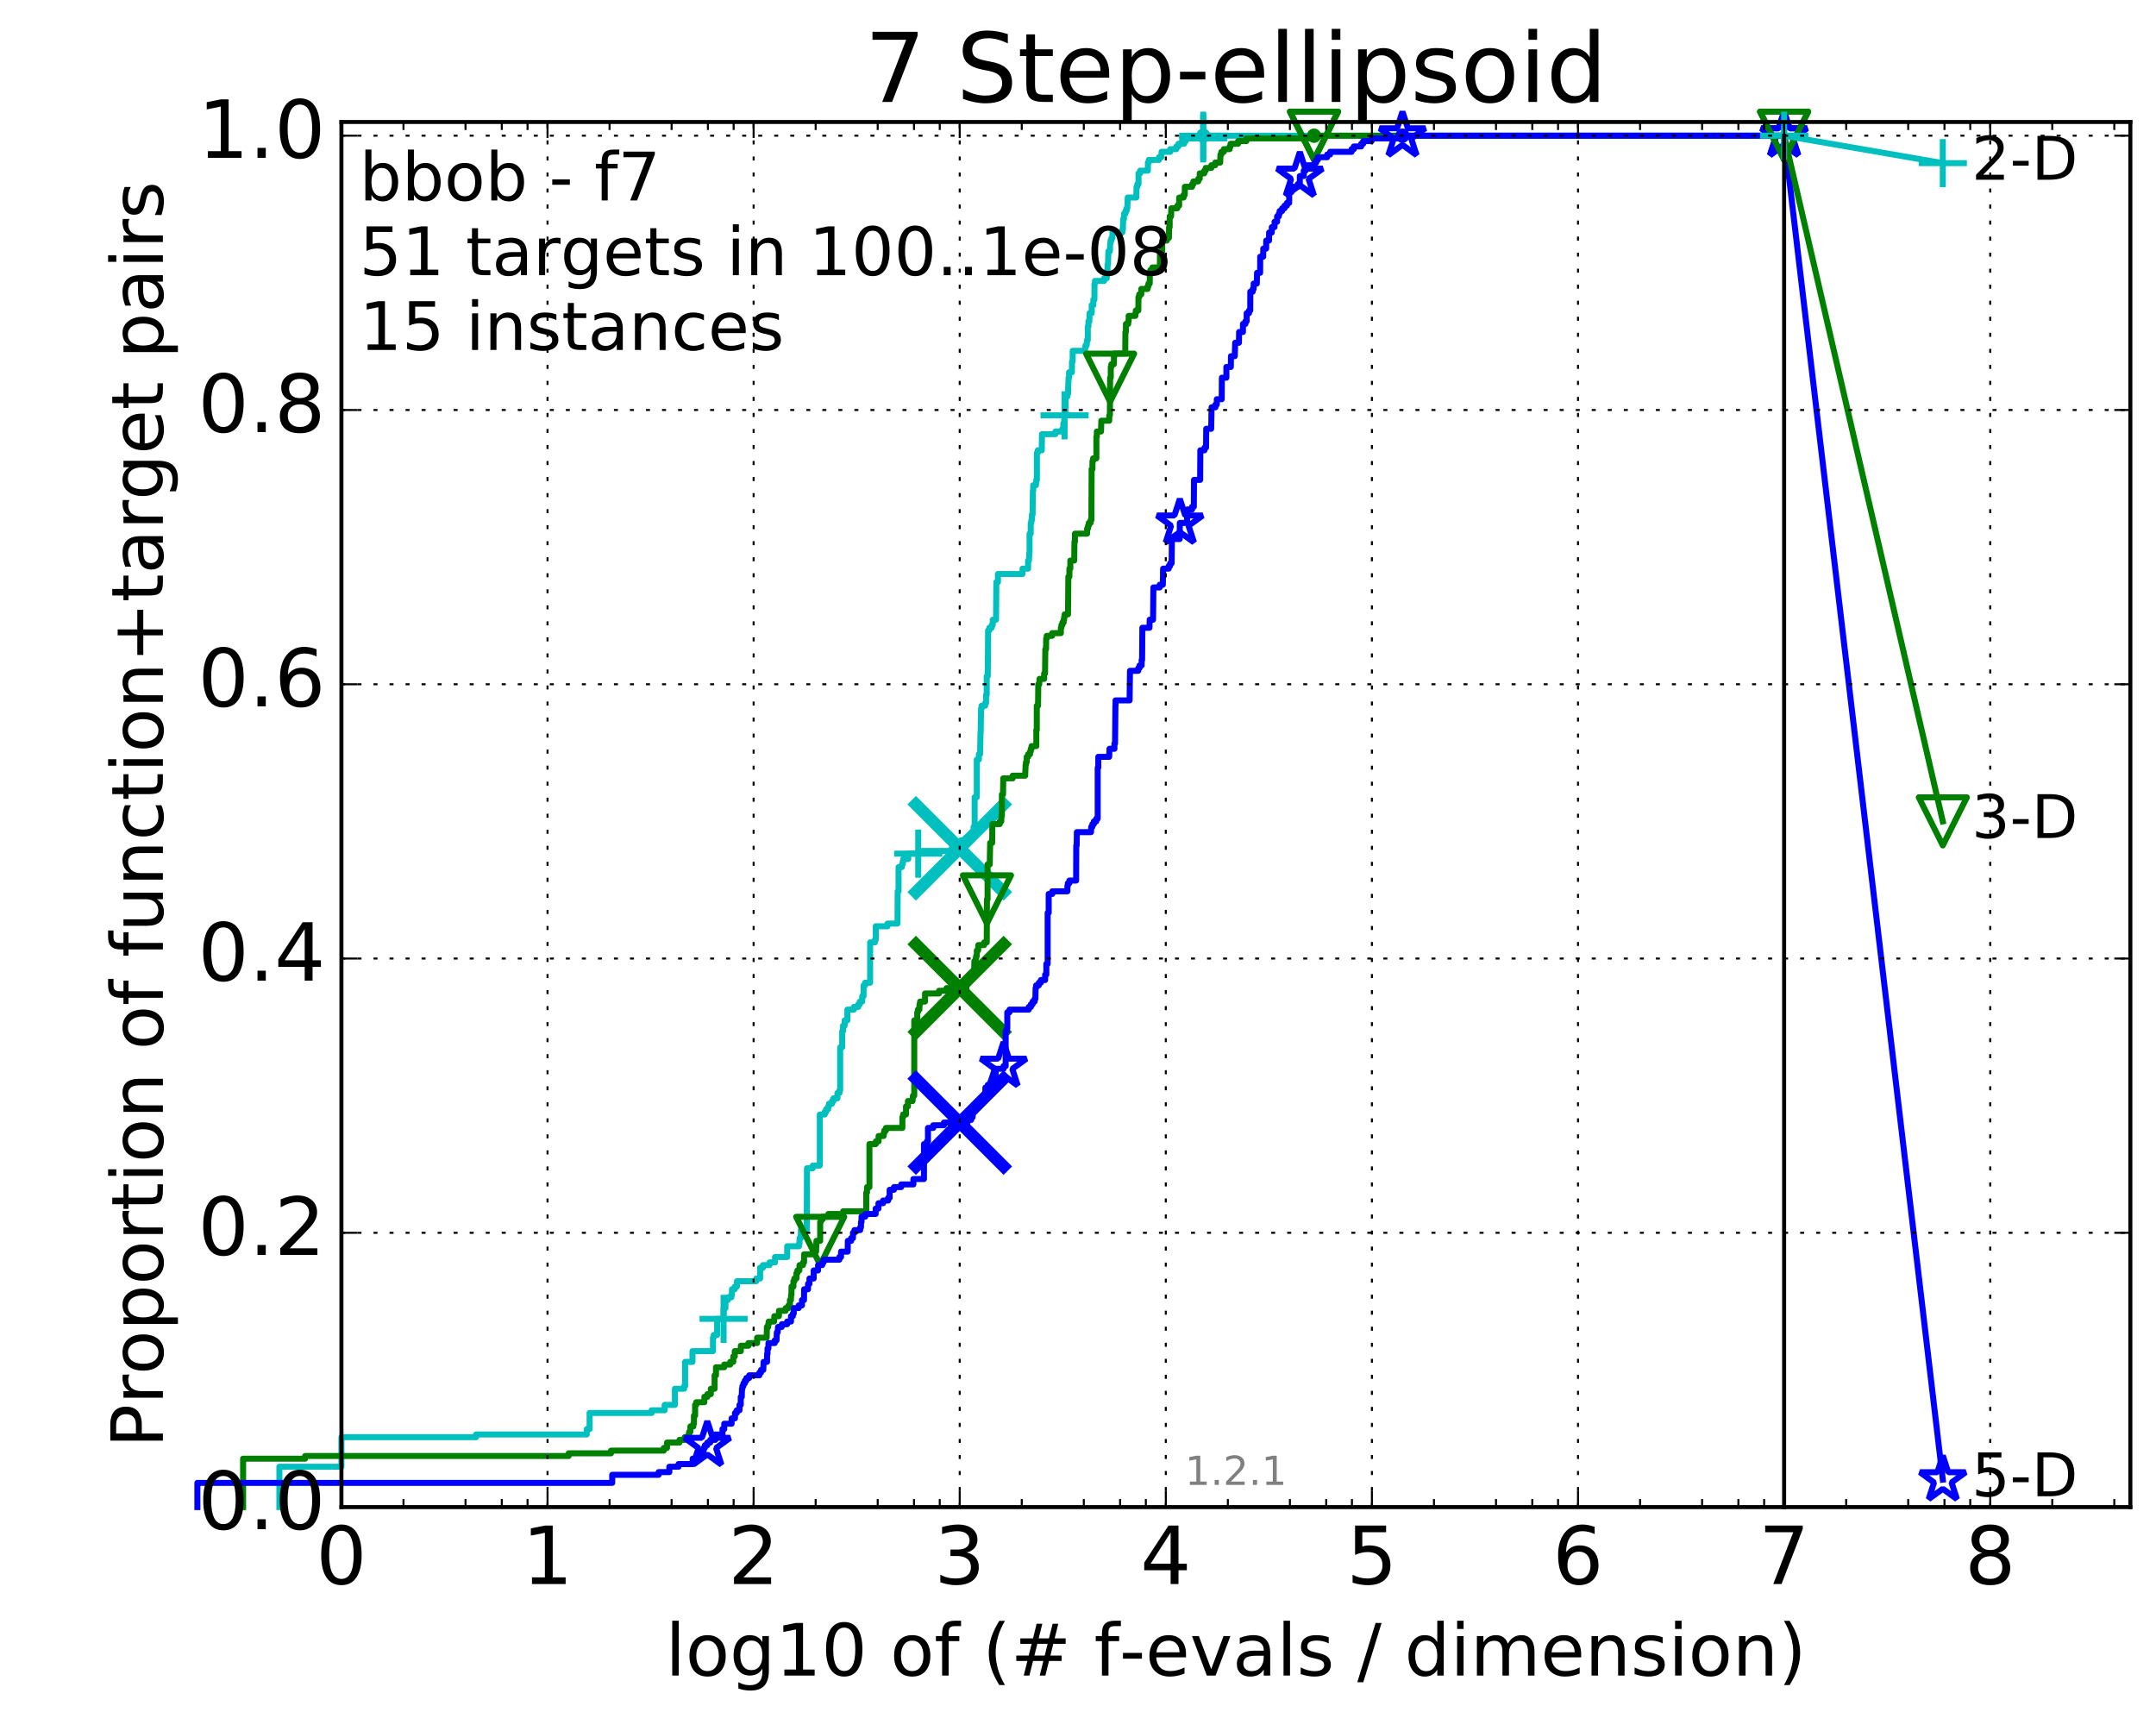 <?xml version="1.0" encoding="utf-8" standalone="no"?>
<!DOCTYPE svg PUBLIC "-//W3C//DTD SVG 1.1//EN"
  "http://www.w3.org/Graphics/SVG/1.1/DTD/svg11.dtd">
<!-- Created with matplotlib (http://matplotlib.org/) -->
<svg height="432pt" version="1.1" viewBox="0 0 538 432" width="538pt" xmlns="http://www.w3.org/2000/svg" xmlns:xlink="http://www.w3.org/1999/xlink">
 <defs>
  <style type="text/css">
*{stroke-linecap:butt;stroke-linejoin:round;stroke-miterlimit:100000;}
  </style>
 </defs>
 <g id="figure_1">
  <g id="patch_1">
   <path d="M 0 432.436 
L 538.8 432.436 
L 538.8 0 
L 0 0 
z
" style="fill:#ffffff;"/>
  </g>
  <g id="axes_1">
   <g id="patch_2">
    <path d="M 85.2 376.036 
L 531.6 376.036 
L 531.6 30.436 
L 85.2 30.436 
z
" style="fill:#ffffff;"/>
   </g>
   <g id="line2d_1">
    <defs>
     <path d="M 0 1.5 
C 0.398 1.5 0.779 1.342 1.061 1.061 
C 1.342 0.779 1.5 0.398 1.5 0 
C 1.5 -0.398 1.342 -0.779 1.061 -1.061 
C 0.779 -1.342 0.398 -1.5 0 -1.5 
C -0.398 -1.5 -0.779 -1.342 -1.061 -1.061 
C -1.342 -0.779 -1.5 -0.398 -1.5 0 
C -1.5 0.398 -1.342 0.779 -1.061 1.061 
C -0.779 1.342 -0.398 1.5 0 1.5 
z
" id="mf792d5d166" style="stroke:#00bfbf;stroke-width:0.5;"/>
    </defs>
    <g>
     <use style="fill:#00bfbf;stroke:#00bfbf;stroke-width:0.5;" x="300.249" xlink:href="#mf792d5d166" y="33.858"/>
     <use style="fill:#00bfbf;stroke:#00bfbf;stroke-width:0.5;" x="300.249" xlink:href="#mf792d5d166" y="33.858"/>
    </g>
   </g>
   <g id="line2d_2">
    <path d="M 69.718 376.036 
L 69.718 365.972 
L 85.2 365.972 
L 85.2 358.592 
L 118.794 358.592 
L 118.794 357.921 
L 146.417 357.921 
L 146.417 356.579 
L 147.126 356.579 
L 147.126 352.553 
L 162.608 352.553 
L 162.608 351.882 
L 165.85 351.882 
L 165.85 350.541 
L 168.414 350.541 
L 168.414 346.515 
L 170.713 346.515 
L 170.713 345.844 
L 170.955 345.844 
L 170.955 339.806 
L 172.798 339.806 
L 172.798 337.122 
L 177.914 337.122 
L 177.914 333.767 
L 178.089 333.767 
L 178.089 333.096 
L 178.945 333.096 
L 178.945 329.071 
L 180.564 329.071 
L 180.564 326.387 
L 181.028 326.387 
L 181.028 324.374 
L 181.632 324.374 
L 181.632 323.703 
L 182.508 323.703 
L 182.508 323.032 
L 182.65 323.032 
L 182.65 321.69 
L 183.351 321.69 
L 183.351 321.019 
L 183.895 321.019 
L 183.895 319.677 
L 188.717 319.677 
L 188.717 319.007 
L 189.672 319.007 
L 189.672 316.323 
L 190.388 316.323 
L 190.388 315.652 
L 192.036 315.652 
L 192.036 314.981 
L 193.396 314.981 
L 193.396 313.639 
L 196.433 313.639 
L 196.433 310.955 
L 199.377 310.955 
L 199.377 310.284 
L 199.511 310.284 
L 199.511 308.942 
L 199.843 308.942 
L 199.843 306.93 
L 201.309 306.93 
L 201.371 291.498 
L 202.801 291.498 
L 202.801 290.827 
L 204.575 290.827 
L 204.575 278.079 
L 205.819 278.079 
L 205.819 277.408 
L 206.169 277.408 
L 206.169 276.737 
L 206.66 276.737 
L 206.66 276.067 
L 206.854 276.067 
L 206.854 275.396 
L 207.611 275.396 
L 207.611 274.725 
L 207.98 274.725 
L 207.98 274.054 
L 208.965 274.054 
L 208.965 272.712 
L 209.484 272.712 
L 209.484 272.041 
L 209.655 272.041 
L 209.655 261.306 
L 210.159 261.306 
L 210.159 257.28 
L 210.365 257.28 
L 210.365 255.938 
L 210.773 255.938 
L 210.773 254.597 
L 211.449 254.597 
L 211.449 251.913 
L 213.074 251.913 
L 213.074 251.242 
L 214.175 251.242 
L 214.175 250.571 
L 214.554 250.571 
L 214.554 249.9 
L 215.159 249.9 
L 215.159 248.558 
L 215.489 248.558 
L 215.489 245.874 
L 215.878 245.874 
L 215.878 245.203 
L 217.128 245.203 
L 217.128 235.139 
L 218.311 235.139 
L 218.311 234.468 
L 218.54 234.468 
L 218.54 231.114 
L 221.452 231.114 
L 221.452 230.443 
L 223.959 230.443 
L 224.004 222.392 
L 224.226 222.392 
L 224.226 216.353 
L 225.051 216.353 
L 225.051 215.682 
L 225.263 215.682 
L 225.263 215.011 
L 225.39 215.011 
L 225.39 214.34 
L 226.635 214.34 
L 226.635 212.998 
L 229.131 212.998 
L 229.131 212.327 
L 237.465 212.327 
L 237.465 211.657 
L 239.519 211.657 
L 239.519 210.986 
L 239.851 210.986 
L 239.851 209.644 
L 241.039 209.644 
L 241.039 208.973 
L 242.529 208.973 
L 242.529 207.631 
L 242.945 207.631 
L 242.945 206.289 
L 243.211 206.289 
L 243.211 198.909 
L 243.743 198.909 
L 243.743 189.516 
L 244.263 189.516 
L 244.263 188.174 
L 244.568 188.174 
L 244.674 182.806 
L 244.71 182.806 
L 244.815 176.768 
L 244.947 176.768 
L 244.947 176.097 
L 245.822 176.097 
L 245.822 175.426 
L 246.056 175.426 
L 246.056 173.413 
L 246.222 173.413 
L 246.222 168.717 
L 246.484 168.717 
L 246.566 157.311 
L 246.873 157.311 
L 246.873 156.64 
L 247.467 156.64 
L 247.467 155.969 
L 247.731 155.969 
L 247.731 154.627 
L 248.549 154.627 
L 248.624 145.234 
L 249.021 145.234 
L 249.021 143.221 
L 255.151 143.221 
L 255.156 141.879 
L 256.546 141.879 
L 256.546 139.866 
L 256.758 139.866 
L 256.861 137.853 
L 256.913 137.853 
L 256.918 133.157 
L 257.202 133.157 
L 257.202 130.473 
L 257.358 130.473 
L 257.358 129.802 
L 257.488 129.802 
L 257.488 128.46 
L 257.667 128.46 
L 257.737 122.422 
L 257.82 122.422 
L 257.82 121.08 
L 258.498 121.08 
L 258.593 119.738 
L 258.744 119.738 
L 258.744 113.029 
L 258.97 113.029 
L 258.97 112.358 
L 259.96 112.358 
L 260.005 108.332 
L 263.378 108.332 
L 263.378 107.661 
L 265.092 107.661 
L 265.092 106.99 
L 265.342 106.99 
L 265.342 105.648 
L 265.542 105.648 
L 265.649 103.636 
L 265.856 103.636 
L 265.911 98.939 
L 266.348 98.939 
L 266.348 98.268 
L 266.508 98.268 
L 266.614 94.913 
L 266.647 94.913 
L 266.647 94.242 
L 266.773 94.242 
L 266.773 92.901 
L 267.476 92.901 
L 267.508 90.217 
L 267.66 90.217 
L 267.679 87.533 
L 270.74 87.533 
L 270.74 86.862 
L 270.855 86.862 
L 270.855 86.191 
L 271.16 86.191 
L 271.258 84.849 
L 271.448 84.849 
L 271.448 81.495 
L 271.6 81.495 
L 271.6 80.153 
L 271.845 80.153 
L 271.882 78.14 
L 272.422 78.14 
L 272.422 76.127 
L 272.82 76.127 
L 272.82 74.785 
L 273.089 74.785 
L 273.114 70.76 
L 273.233 70.76 
L 273.233 70.089 
L 275.515 70.089 
L 275.515 69.418 
L 276.177 69.418 
L 276.238 67.405 
L 276.36 67.405 
L 276.36 66.063 
L 276.482 66.063 
L 276.588 62.708 
L 276.961 62.708 
L 277.027 60.696 
L 277.11 60.696 
L 277.11 60.025 
L 277.351 60.025 
L 277.351 59.354 
L 277.572 59.354 
L 277.592 58.012 
L 280.051 58.012 
L 280.051 57.341 
L 280.18 57.341 
L 280.282 54.657 
L 280.445 54.657 
L 280.474 53.315 
L 280.843 53.315 
L 280.843 52.644 
L 281.117 52.644 
L 281.117 51.973 
L 281.303 51.973 
L 281.413 49.29 
L 283.529 49.29 
L 283.617 46.606 
L 283.809 46.606 
L 283.809 45.935 
L 284.101 45.935 
L 284.101 43.251 
L 284.514 43.251 
L 284.514 42.58 
L 286.441 42.58 
L 286.442 40.567 
L 286.664 40.567 
L 286.664 39.896 
L 289.215 39.896 
L 289.215 39.226 
L 289.779 39.226 
L 289.847 37.884 
L 292.015 37.884 
L 292.015 37.213 
L 293.544 37.213 
L 293.544 36.542 
L 294.056 36.542 
L 294.056 35.871 
L 295.482 35.871 
L 295.482 35.2 
L 295.909 35.2 
L 295.909 34.529 
L 300.249 34.529 
L 300.249 33.858 
L 445.2 33.858 
L 445.2 33.858 
" style="fill:none;stroke:#00bfbf;stroke-linecap:square;stroke-width:1.5;"/>
   </g>
   <g id="line2d_3">
    <defs>
     <path d="M -6 0 
L 6 0 
M 0 6 
L 0 -6 
" id="m47bdf85ba1" style="stroke:#00bfbf;stroke-width:1.5;"/>
    </defs>
    <g>
     <use style="fill:none;stroke:#00bfbf;stroke-width:1.5;" x="180.564" xlink:href="#m47bdf85ba1" y="329.071"/>
     <use style="fill:none;stroke:#00bfbf;stroke-width:1.5;" x="229.131" xlink:href="#m47bdf85ba1" y="212.998"/>
     <use style="fill:none;stroke:#00bfbf;stroke-width:1.5;" x="265.649" xlink:href="#m47bdf85ba1" y="103.636"/>
     <use style="fill:none;stroke:#00bfbf;stroke-width:1.5;" x="300.249" xlink:href="#m47bdf85ba1" y="34.529"/>
     <use style="fill:none;stroke:#00bfbf;stroke-width:1.5;" x="300.249" xlink:href="#m47bdf85ba1" y="33.858"/>
     <use style="fill:none;stroke:#00bfbf;stroke-width:1.5;" x="445.2" xlink:href="#m47bdf85ba1" y="33.858"/>
    </g>
   </g>
   <g id="line2d_4"/>
   <g id="line2d_5">
    <path clip-path="url(#pb4d8de9bde)" d="M 239.497 211.657 
" style="fill:none;stroke:#00bfbf;stroke-linecap:square;"/>
    <defs>
     <path d="M -12 12 
L 12 -12 
M -12 -12 
L 12 12 
" id="m710e8520b7" style="stroke:#00bfbf;stroke-width:3.0;"/>
    </defs>
    <g clip-path="url(#pb4d8de9bde)">
     <use style="fill:#00bfbf;stroke:#00bfbf;stroke-width:3.0;" x="239.497" xlink:href="#m710e8520b7" y="211.657"/>
    </g>
   </g>
   <g id="line2d_6">
    <defs>
     <path d="M 0 1.5 
C 0.398 1.5 0.779 1.342 1.061 1.061 
C 1.342 0.779 1.5 0.398 1.5 0 
C 1.5 -0.398 1.342 -0.779 1.061 -1.061 
C 0.779 -1.342 0.398 -1.5 0 -1.5 
C -0.398 -1.5 -0.779 -1.342 -1.061 -1.061 
C -1.342 -0.779 -1.5 -0.398 -1.5 0 
C -1.5 0.398 -1.342 0.779 -1.061 1.061 
C -0.779 1.342 -0.398 1.5 0 1.5 
z
" id="mcfbf68fb11" style="stroke:#008000;stroke-width:0.5;"/>
    </defs>
    <g>
     <use style="fill:#008000;stroke:#008000;stroke-width:0.5;" x="327.895" xlink:href="#mcfbf68fb11" y="33.858"/>
     <use style="fill:#008000;stroke:#008000;stroke-width:0.5;" x="327.895" xlink:href="#mcfbf68fb11" y="33.858"/>
    </g>
   </g>
   <g id="line2d_7">
    <path d="M 60.662 376.036 
L 60.662 363.959 
L 76.144 363.959 
L 76.144 363.288 
L 141.908 363.288 
L 141.908 362.617 
L 152.479 362.617 
L 152.479 361.947 
L 165.648 361.947 
L 165.648 361.276 
L 166.446 361.276 
L 166.446 359.934 
L 169.551 359.934 
L 169.551 359.263 
L 170.875 359.263 
L 170.875 358.592 
L 171.818 358.592 
L 171.818 357.921 
L 171.972 357.921 
L 171.972 357.25 
L 172.276 357.25 
L 172.276 355.908 
L 173.018 355.908 
L 173.018 355.237 
L 173.163 355.237 
L 173.163 353.224 
L 173.452 353.224 
L 173.452 350.541 
L 173.736 350.541 
L 173.736 349.87 
L 175.762 349.87 
L 175.762 348.528 
L 176.523 348.528 
L 176.523 347.857 
L 177.38 347.857 
L 177.38 346.515 
L 178.321 346.515 
L 178.321 343.16 
L 178.663 343.16 
L 178.663 341.147 
L 180.72 341.147 
L 180.72 340.477 
L 182.22 340.477 
L 182.22 339.806 
L 182.98 339.806 
L 182.98 338.464 
L 183.351 338.464 
L 183.351 337.122 
L 184.861 337.122 
L 184.861 335.78 
L 186.754 335.78 
L 186.754 335.109 
L 188.933 335.109 
L 188.933 333.767 
L 191.308 333.767 
L 191.372 331.083 
L 191.691 331.083 
L 191.691 330.412 
L 191.817 330.412 
L 191.817 329.742 
L 193.16 329.742 
L 193.219 328.4 
L 194.371 328.4 
L 194.371 327.058 
L 196.046 327.058 
L 196.046 326.387 
L 196.763 326.387 
L 196.763 325.716 
L 197.113 325.716 
L 197.113 324.374 
L 197.36 324.374 
L 197.409 323.032 
L 197.507 323.032 
L 197.507 321.019 
L 197.989 321.019 
L 197.989 319.677 
L 198.227 319.677 
L 198.227 319.007 
L 198.74 319.007 
L 198.74 317.665 
L 198.97 317.665 
L 198.97 316.994 
L 199.467 316.994 
L 199.511 315.652 
L 200.385 315.652 
L 200.385 314.981 
L 200.641 314.981 
L 200.641 312.968 
L 202.82 312.968 
L 202.82 312.297 
L 203.65 312.297 
L 203.724 309.613 
L 204.664 309.613 
L 204.664 304.917 
L 204.805 304.917 
L 204.805 304.246 
L 205.292 304.246 
L 205.292 303.575 
L 206.693 303.575 
L 206.693 302.904 
L 210.379 302.904 
L 210.379 302.233 
L 216.165 302.233 
L 216.165 297.537 
L 216.355 297.537 
L 216.355 296.195 
L 216.955 296.195 
L 216.955 285.46 
L 218.55 285.46 
L 218.55 284.789 
L 219.242 284.789 
L 219.242 283.447 
L 220.497 283.447 
L 220.497 282.776 
L 220.653 282.776 
L 220.653 282.105 
L 221.064 282.105 
L 221.064 281.434 
L 225.179 281.434 
L 225.179 278.75 
L 225.348 278.75 
L 225.348 278.079 
L 226.079 278.079 
L 226.079 276.067 
L 226.562 276.067 
L 226.562 274.725 
L 227.714 274.725 
L 227.814 273.383 
L 228.138 273.383 
L 228.138 254.597 
L 228.881 254.597 
L 228.881 252.584 
L 229.036 252.584 
L 229.036 251.913 
L 229.413 251.913 
L 229.46 250.571 
L 229.599 250.571 
L 229.599 249.9 
L 230.828 249.9 
L 230.828 247.887 
L 234.315 247.887 
L 234.315 247.216 
L 236.195 247.216 
L 236.195 246.545 
L 241.149 246.545 
L 241.205 245.203 
L 241.506 245.203 
L 241.506 243.862 
L 241.89 243.862 
L 241.89 243.191 
L 242.941 243.191 
L 242.941 242.52 
L 243.069 242.52 
L 243.138 239.836 
L 243.446 239.836 
L 243.446 239.165 
L 243.595 239.165 
L 243.595 238.494 
L 243.756 238.494 
L 243.756 237.152 
L 244.079 237.152 
L 244.122 235.81 
L 245.579 235.81 
L 245.579 235.139 
L 246.227 235.139 
L 246.277 224.404 
L 246.435 224.404 
L 246.435 215.682 
L 246.98 215.682 
L 247.08 210.315 
L 247.578 210.315 
L 247.625 205.618 
L 249.48 205.618 
L 249.48 204.947 
L 249.853 204.947 
L 249.89 203.605 
L 250.011 203.605 
L 250.011 198.238 
L 250.293 198.238 
L 250.352 194.212 
L 252.697 194.212 
L 252.697 193.541 
L 255.818 193.541 
L 255.922 190.857 
L 256.004 190.857 
L 256.004 190.187 
L 256.205 190.187 
L 256.205 188.845 
L 256.565 188.845 
L 256.565 188.174 
L 257.038 188.174 
L 257.038 187.503 
L 257.221 187.503 
L 257.221 186.832 
L 257.409 186.832 
L 257.409 186.161 
L 258.595 186.161 
L 258.595 182.135 
L 258.714 182.135 
L 258.714 176.097 
L 259.03 176.097 
L 259.089 170.729 
L 259.326 170.729 
L 259.399 169.387 
L 260.551 169.387 
L 260.551 168.046 
L 260.773 168.046 
L 260.847 162.007 
L 261.021 162.007 
L 261.058 159.323 
L 261.194 159.323 
L 261.194 158.652 
L 262.538 158.652 
L 262.538 157.982 
L 264.722 157.982 
L 264.722 156.64 
L 264.859 156.64 
L 264.859 155.969 
L 265.104 155.969 
L 265.104 155.298 
L 265.428 155.298 
L 265.428 154.627 
L 265.544 154.627 
L 265.544 153.956 
L 265.666 153.956 
L 265.666 153.285 
L 266.508 153.285 
L 266.592 143.892 
L 266.852 143.892 
L 266.856 141.879 
L 267.082 141.879 
L 267.082 139.866 
L 268.058 139.866 
L 268.112 135.17 
L 268.238 135.17 
L 268.238 133.157 
L 271.266 133.157 
L 271.289 131.815 
L 271.512 131.815 
L 271.512 131.144 
L 271.694 131.144 
L 271.694 130.473 
L 272.14 130.473 
L 272.14 129.802 
L 272.339 129.802 
L 272.404 117.054 
L 272.605 117.054 
L 272.608 115.041 
L 272.768 115.041 
L 272.768 114.371 
L 273.585 114.371 
L 273.585 109.003 
L 273.704 109.003 
L 273.704 107.661 
L 274.746 107.661 
L 274.818 104.977 
L 276.797 104.977 
L 276.797 103.636 
L 276.959 103.636 
L 277.012 94.242 
L 277.175 94.242 
L 277.178 91.559 
L 277.321 91.559 
L 277.321 90.888 
L 277.943 90.888 
L 277.977 88.875 
L 278.075 88.875 
L 278.075 88.204 
L 280.785 88.204 
L 280.83 82.836 
L 280.948 82.836 
L 280.967 80.824 
L 281.53 80.824 
L 281.53 80.153 
L 281.646 80.153 
L 281.646 78.811 
L 283.321 78.811 
L 283.321 78.14 
L 283.435 78.14 
L 283.435 77.469 
L 284.051 77.469 
L 284.089 74.114 
L 284.287 74.114 
L 284.287 73.443 
L 284.796 73.443 
L 284.796 72.101 
L 286.358 72.101 
L 286.358 71.431 
L 286.572 71.431 
L 286.572 70.76 
L 286.899 70.76 
L 286.933 68.076 
L 287.04 68.076 
L 287.04 67.405 
L 287.557 67.405 
L 287.557 66.734 
L 289.425 66.734 
L 289.455 63.379 
L 289.549 63.379 
L 289.549 62.708 
L 290.013 62.708 
L 290.013 60.025 
L 291.179 60.025 
L 291.179 59.354 
L 291.694 59.354 
L 291.721 56.67 
L 291.875 56.67 
L 291.882 53.986 
L 292.226 53.986 
L 292.278 51.973 
L 293.779 51.973 
L 293.779 51.302 
L 294.24 51.302 
L 294.24 49.29 
L 295.351 49.29 
L 295.351 48.619 
L 295.639 48.619 
L 295.662 46.606 
L 297.465 46.606 
L 297.465 45.935 
L 297.792 45.935 
L 297.792 45.264 
L 299.011 45.264 
L 299.011 44.593 
L 299.376 44.593 
L 299.376 43.251 
L 300.514 43.251 
L 300.514 42.58 
L 300.856 42.58 
L 300.856 41.909 
L 302.271 41.909 
L 302.271 41.238 
L 303.231 41.238 
L 303.231 40.567 
L 304.482 40.567 
L 304.546 38.555 
L 304.784 38.555 
L 304.784 37.884 
L 305.393 37.884 
L 305.393 37.213 
L 306.851 37.213 
L 306.851 36.542 
L 307.065 36.542 
L 307.065 35.871 
L 308.938 35.871 
L 308.938 35.2 
L 311.028 35.2 
L 311.028 34.529 
L 327.895 34.529 
L 327.895 33.858 
L 445.2 33.858 
L 445.2 33.858 
" style="fill:none;stroke:#008000;stroke-linecap:square;stroke-width:1.5;"/>
   </g>
   <g id="line2d_8">
    <defs>
     <path d="M -0 6 
L 6 -6 
L -6 -6 
z
" id="mc22c88c499" style="stroke:#008000;stroke-linejoin:miter;stroke-width:1.5;"/>
    </defs>
    <g>
     <use style="fill:none;stroke:#008000;stroke-linejoin:miter;stroke-width:1.5;" x="204.664" xlink:href="#mc22c88c499" y="309.613"/>
     <use style="fill:none;stroke:#008000;stroke-linejoin:miter;stroke-width:1.5;" x="246.277" xlink:href="#mc22c88c499" y="224.404"/>
     <use style="fill:none;stroke:#008000;stroke-linejoin:miter;stroke-width:1.5;" x="277.012" xlink:href="#mc22c88c499" y="94.242"/>
     <use style="fill:none;stroke:#008000;stroke-linejoin:miter;stroke-width:1.5;" x="327.895" xlink:href="#mc22c88c499" y="33.858"/>
     <use style="fill:none;stroke:#008000;stroke-linejoin:miter;stroke-width:1.5;" x="327.895" xlink:href="#mc22c88c499" y="33.858"/>
     <use style="fill:none;stroke:#008000;stroke-linejoin:miter;stroke-width:1.5;" x="445.2" xlink:href="#mc22c88c499" y="33.858"/>
    </g>
   </g>
   <g id="line2d_9"/>
   <g id="line2d_10">
    <path clip-path="url(#pb4d8de9bde)" d="M 239.493 246.545 
" style="fill:none;stroke:#008000;stroke-linecap:square;"/>
    <defs>
     <path d="M -12 12 
L 12 -12 
M -12 -12 
L 12 12 
" id="m74e9efaf77" style="stroke:#008000;stroke-width:3.0;"/>
    </defs>
    <g clip-path="url(#pb4d8de9bde)">
     <use style="fill:#008000;stroke:#008000;stroke-width:3.0;" x="239.493" xlink:href="#m74e9efaf77" y="246.545"/>
    </g>
   </g>
   <g id="line2d_11">
    <defs>
     <path d="M 0 1.5 
C 0.398 1.5 0.779 1.342 1.061 1.061 
C 1.342 0.779 1.5 0.398 1.5 0 
C 1.5 -0.398 1.342 -0.779 1.061 -1.061 
C 0.779 -1.342 0.398 -1.5 0 -1.5 
C -0.398 -1.5 -0.779 -1.342 -1.061 -1.061 
C -1.342 -0.779 -1.5 -0.398 -1.5 0 
C -1.5 0.398 -1.342 0.779 -1.061 1.061 
C -0.779 1.342 -0.398 1.5 0 1.5 
z
" id="mbbc4b9064a" style="stroke:#0000ff;stroke-width:0.5;"/>
    </defs>
    <g>
     <use style="fill:#0000ff;stroke:#0000ff;stroke-width:0.5;" x="349.969" xlink:href="#mbbc4b9064a" y="33.858"/>
     <use style="fill:#0000ff;stroke:#0000ff;stroke-width:0.5;" x="349.969" xlink:href="#mbbc4b9064a" y="33.858"/>
    </g>
   </g>
   <g id="line2d_12">
    <path d="M 49.253 376.036 
L 49.253 369.998 
L 152.77 369.998 
L 152.77 367.985 
L 164.352 367.985 
L 164.352 367.314 
L 167.026 367.314 
L 167.026 365.972 
L 169.311 365.972 
L 169.311 365.301 
L 172.842 365.301 
L 172.842 363.959 
L 174.541 363.959 
L 174.541 363.288 
L 174.866 363.288 
L 174.866 361.947 
L 175.58 361.947 
L 175.58 361.276 
L 175.891 361.276 
L 175.891 360.605 
L 176.498 360.605 
L 176.498 359.934 
L 177.236 359.934 
L 177.236 359.263 
L 178.504 359.263 
L 178.504 357.921 
L 180.281 357.921 
L 180.281 356.579 
L 180.72 356.579 
L 180.72 355.237 
L 182.565 355.237 
L 182.565 353.895 
L 183.406 353.895 
L 183.406 352.553 
L 183.842 352.553 
L 183.842 351.882 
L 184.532 351.882 
L 184.532 350.541 
L 184.844 350.541 
L 184.844 348.528 
L 185.1 348.528 
L 185.151 346.515 
L 185.253 346.515 
L 185.253 345.844 
L 185.504 345.844 
L 185.504 345.173 
L 185.852 345.173 
L 185.852 344.502 
L 186.243 344.502 
L 186.243 343.831 
L 186.958 343.831 
L 186.958 343.16 
L 189.485 343.16 
L 189.485 342.489 
L 189.9 342.489 
L 189.9 341.818 
L 190.468 341.818 
L 190.548 339.806 
L 191.411 339.806 
L 191.411 337.793 
L 191.526 337.793 
L 191.526 336.451 
L 191.754 336.451 
L 191.754 335.109 
L 193.325 335.109 
L 193.325 334.438 
L 193.779 334.438 
L 193.848 332.425 
L 194.054 332.425 
L 194.156 331.083 
L 195.088 331.083 
L 195.088 330.412 
L 196.418 330.412 
L 196.418 329.742 
L 197.38 329.742 
L 197.38 328.4 
L 197.846 328.4 
L 197.846 327.729 
L 198.075 327.729 
L 198.075 326.387 
L 199.296 326.387 
L 199.296 325.716 
L 200.118 325.716 
L 200.118 324.374 
L 200.633 324.374 
L 200.658 321.69 
L 201.628 321.69 
L 201.628 320.348 
L 201.99 320.348 
L 201.99 319.007 
L 203.042 319.007 
L 203.042 316.994 
L 204.134 316.994 
L 204.134 315.652 
L 205.175 315.652 
L 205.175 314.981 
L 205.525 314.981 
L 205.525 314.31 
L 209.45 314.31 
L 209.45 313.639 
L 209.875 313.639 
L 209.875 312.297 
L 211.527 312.297 
L 211.559 309.613 
L 212.385 309.613 
L 212.385 308.942 
L 212.847 308.942 
L 212.847 307.601 
L 213.212 307.601 
L 213.212 306.93 
L 214.642 306.93 
L 214.642 306.259 
L 214.845 306.259 
L 214.845 304.917 
L 214.979 304.917 
L 214.979 303.575 
L 215.923 303.575 
L 215.923 302.904 
L 218.512 302.904 
L 218.512 301.562 
L 219.209 301.562 
L 219.209 300.22 
L 220.364 300.22 
L 220.364 299.549 
L 221.631 299.549 
L 221.631 298.878 
L 221.996 298.878 
L 221.996 296.866 
L 223.074 296.866 
L 223.074 296.195 
L 224.872 296.195 
L 224.872 295.524 
L 227.927 295.524 
L 227.927 294.182 
L 230.561 294.182 
L 230.568 285.46 
L 231.288 285.46 
L 231.288 284.789 
L 231.564 284.789 
L 231.564 281.434 
L 232.881 281.434 
L 232.881 280.763 
L 235.544 280.763 
L 235.544 280.092 
L 241.435 280.092 
L 241.435 279.421 
L 242.357 279.421 
L 242.357 278.75 
L 242.708 278.75 
L 242.739 277.408 
L 243.034 277.408 
L 243.053 276.067 
L 243.843 276.067 
L 243.843 274.725 
L 244.619 274.725 
L 244.619 274.054 
L 245.838 274.054 
L 245.889 271.37 
L 246.481 271.37 
L 246.481 270.699 
L 247.16 270.699 
L 247.16 270.028 
L 247.895 270.028 
L 247.895 268.686 
L 248.176 268.686 
L 248.176 268.015 
L 248.473 268.015 
L 248.473 266.673 
L 250.423 266.673 
L 250.423 266.002 
L 250.953 266.002 
L 250.953 257.28 
L 251.245 257.28 
L 251.245 256.609 
L 251.358 256.609 
L 251.358 252.584 
L 251.911 252.584 
L 251.911 251.913 
L 256.709 251.913 
L 256.709 251.242 
L 257.254 251.242 
L 257.254 250.571 
L 257.683 250.571 
L 257.683 249.9 
L 258.174 249.9 
L 258.174 249.229 
L 258.371 249.229 
L 258.419 246.545 
L 258.537 246.545 
L 258.537 245.874 
L 259.217 245.874 
L 259.217 245.203 
L 259.734 245.203 
L 259.734 244.532 
L 260.796 244.532 
L 260.796 243.191 
L 261.1 243.191 
L 261.1 240.507 
L 261.429 240.507 
L 261.431 227.759 
L 261.685 227.759 
L 261.685 223.062 
L 262.589 223.062 
L 262.589 222.392 
L 266.352 222.392 
L 266.352 221.05 
L 266.465 221.05 
L 266.465 220.379 
L 266.845 220.379 
L 266.845 219.708 
L 268.534 219.708 
L 268.565 210.986 
L 268.668 210.986 
L 268.72 207.631 
L 272.243 207.631 
L 272.307 206.289 
L 272.599 206.289 
L 272.599 205.618 
L 272.961 205.618 
L 272.961 204.947 
L 273.555 204.947 
L 273.555 204.276 
L 273.914 204.276 
L 273.915 191.528 
L 274.061 191.528 
L 274.061 188.845 
L 276.774 188.845 
L 276.86 186.832 
L 278.094 186.832 
L 278.094 185.49 
L 278.248 185.49 
L 278.335 176.097 
L 278.369 176.097 
L 278.369 174.755 
L 281.875 174.755 
L 281.978 167.375 
L 284.03 167.375 
L 284.03 166.704 
L 284.365 166.704 
L 284.365 166.033 
L 284.881 166.033 
L 284.881 164.691 
L 284.995 164.691 
L 285.06 156.64 
L 286.835 156.64 
L 286.881 154.627 
L 287.732 154.627 
L 287.812 146.576 
L 289.379 146.576 
L 289.379 145.905 
L 290.17 145.905 
L 290.241 141.879 
L 291.642 141.879 
L 291.642 141.208 
L 291.998 141.208 
L 291.998 140.537 
L 292.368 140.537 
L 292.433 134.499 
L 294.369 134.499 
L 294.411 130.473 
L 296.206 130.473 
L 296.259 127.118 
L 297.461 127.118 
L 297.461 126.447 
L 297.902 126.447 
L 297.952 119.738 
L 299.479 119.738 
L 299.526 112.358 
L 300.567 112.358 
L 300.567 111.687 
L 300.952 111.687 
L 300.995 106.99 
L 302.233 106.99 
L 302.333 101.623 
L 303.294 101.623 
L 303.294 100.952 
L 303.635 100.952 
L 303.635 99.61 
L 304.864 99.61 
L 304.901 94.242 
L 306.029 94.242 
L 306.029 91.559 
L 307.137 91.559 
L 307.17 88.875 
L 308.115 88.875 
L 308.224 85.52 
L 309.161 85.52 
L 309.2 82.836 
L 310.164 82.836 
L 310.164 80.824 
L 310.777 80.824 
L 310.777 80.153 
L 311.088 80.153 
L 311.088 78.14 
L 311.676 78.14 
L 311.676 77.469 
L 311.975 77.469 
L 312.002 72.772 
L 312.604 72.772 
L 312.604 72.101 
L 312.829 72.101 
L 312.829 70.76 
L 313.62 70.76 
L 313.676 68.076 
L 314.444 68.076 
L 314.468 64.05 
L 315.21 64.05 
L 315.233 62.037 
L 315.95 62.037 
L 315.973 60.025 
L 316.667 60.025 
L 316.688 58.012 
L 317.361 58.012 
L 317.361 56.67 
L 318.034 56.67 
L 318.055 55.328 
L 318.688 55.328 
L 318.688 53.986 
L 319.108 53.986 
L 319.108 53.315 
L 319.323 53.315 
L 319.323 52.644 
L 319.941 52.644 
L 319.941 51.973 
L 320.542 51.973 
L 320.542 51.302 
L 321.127 51.302 
L 321.127 50.631 
L 321.697 50.631 
L 321.714 47.948 
L 322.253 47.948 
L 322.253 46.606 
L 323.843 46.606 
L 323.843 45.935 
L 324.348 45.935 
L 324.359 43.922 
L 325.327 43.922 
L 325.337 42.58 
L 325.8 42.58 
L 325.8 41.909 
L 326.264 41.909 
L 326.264 41.238 
L 328.028 41.238 
L 328.028 40.567 
L 328.448 40.567 
L 328.448 39.896 
L 328.86 39.896 
L 328.86 39.226 
L 331.186 39.226 
L 331.186 38.555 
L 331.911 38.555 
L 331.911 37.884 
L 337.28 37.884 
L 337.28 37.213 
L 337.825 37.213 
L 337.825 36.542 
L 339.663 36.542 
L 339.663 35.871 
L 340.16 35.871 
L 340.16 35.2 
L 342.274 35.2 
L 342.274 34.529 
L 349.969 34.529 
L 349.969 33.858 
L 445.2 33.858 
L 445.2 33.858 
" style="fill:none;stroke:#0000ff;stroke-linecap:square;stroke-width:1.5;"/>
   </g>
   <g id="line2d_13">
    <defs>
     <path d="M 0 -6 
L -1.347 -1.854 
L -5.706 -1.854 
L -2.18 0.708 
L -3.527 4.854 
L -0 2.292 
L 3.527 4.854 
L 2.18 0.708 
L 5.706 -1.854 
L 1.347 -1.854 
z
" id="maefbc20214" style="stroke:#0000ff;stroke-linejoin:bevel;stroke-width:1.5;"/>
    </defs>
    <g>
     <use style="fill:none;stroke:#0000ff;stroke-linejoin:bevel;stroke-width:1.5;" x="176.498" xlink:href="#maefbc20214" y="360.605"/>
     <use style="fill:none;stroke:#0000ff;stroke-linejoin:bevel;stroke-width:1.5;" x="250.423" xlink:href="#maefbc20214" y="266.002"/>
     <use style="fill:none;stroke:#0000ff;stroke-linejoin:bevel;stroke-width:1.5;" x="294.411" xlink:href="#maefbc20214" y="130.473"/>
     <use style="fill:none;stroke:#0000ff;stroke-linejoin:bevel;stroke-width:1.5;" x="324.359" xlink:href="#maefbc20214" y="43.922"/>
     <use style="fill:none;stroke:#0000ff;stroke-linejoin:bevel;stroke-width:1.5;" x="349.969" xlink:href="#maefbc20214" y="33.858"/>
     <use style="fill:none;stroke:#0000ff;stroke-linejoin:bevel;stroke-width:1.5;" x="445.2" xlink:href="#maefbc20214" y="33.858"/>
    </g>
   </g>
   <g id="line2d_14"/>
   <g id="line2d_15">
    <path clip-path="url(#pb4d8de9bde)" d="M 239.49 280.092 
" style="fill:none;stroke:#0000ff;stroke-linecap:square;"/>
    <defs>
     <path d="M -12 12 
L 12 -12 
M -12 -12 
L 12 12 
" id="m5331fa516d" style="stroke:#0000ff;stroke-width:3.0;"/>
    </defs>
    <g clip-path="url(#pb4d8de9bde)">
     <use style="fill:#0000ff;stroke:#0000ff;stroke-width:3.0;" x="239.49" xlink:href="#m5331fa516d" y="280.092"/>
    </g>
   </g>
   <g id="line2d_16">
    <path d="M 445.2 33.858 
L 484.8 369.193 
" style="fill:none;stroke:#0000ff;stroke-linecap:square;stroke-width:1.5;"/>
    <g>
     <use style="fill:none;stroke:#0000ff;stroke-linejoin:bevel;stroke-width:1.5;" x="445.2" xlink:href="#maefbc20214" y="33.858"/>
     <use style="fill:none;stroke:#0000ff;stroke-linejoin:bevel;stroke-width:1.5;" x="484.8" xlink:href="#maefbc20214" y="369.193"/>
    </g>
   </g>
   <g id="line2d_17">
    <path d="M 445.2 33.858 
L 484.8 204.947 
" style="fill:none;stroke:#008000;stroke-linecap:square;stroke-width:1.5;"/>
    <g>
     <use style="fill:none;stroke:#008000;stroke-linejoin:miter;stroke-width:1.5;" x="445.2" xlink:href="#mc22c88c499" y="33.858"/>
     <use style="fill:none;stroke:#008000;stroke-linejoin:miter;stroke-width:1.5;" x="484.8" xlink:href="#mc22c88c499" y="204.947"/>
    </g>
   </g>
   <g id="line2d_18">
    <path d="M 445.2 33.858 
L 484.8 40.702 
" style="fill:none;stroke:#00bfbf;stroke-linecap:square;stroke-width:1.5;"/>
    <g>
     <use style="fill:none;stroke:#00bfbf;stroke-width:1.5;" x="445.2" xlink:href="#m47bdf85ba1" y="33.858"/>
     <use style="fill:none;stroke:#00bfbf;stroke-width:1.5;" x="484.8" xlink:href="#m47bdf85ba1" y="40.702"/>
    </g>
   </g>
   <g id="line2d_19">
    <path d="M 445.2 376.036 
L 445.2 33.858 
" style="fill:none;stroke:#000000;stroke-linecap:square;"/>
   </g>
   <g id="patch_3">
    <path d="M 85.2 30.436 
L 531.6 30.436 
" style="fill:none;stroke:#000000;stroke-linecap:square;stroke-linejoin:miter;"/>
   </g>
   <g id="patch_4">
    <path d="M 531.6 376.036 
L 531.6 30.436 
" style="fill:none;stroke:#000000;stroke-linecap:square;stroke-linejoin:miter;"/>
   </g>
   <g id="patch_5">
    <path d="M 85.2 376.036 
L 531.6 376.036 
" style="fill:none;stroke:#000000;stroke-linecap:square;stroke-linejoin:miter;"/>
   </g>
   <g id="patch_6">
    <path d="M 85.2 376.036 
L 85.2 30.436 
" style="fill:none;stroke:#000000;stroke-linecap:square;stroke-linejoin:miter;"/>
   </g>
   <g id="matplotlib.axis_1">
    <g id="xtick_1">
     <g id="line2d_20">
      <path clip-path="url(#pb4d8de9bde)" d="M 85.2 376.036 
L 85.2 30.436 
" style="fill:none;stroke:#000000;stroke-dasharray:1,3;stroke-dashoffset:0.0;stroke-width:0.5;"/>
     </g>
     <g id="line2d_21">
      <defs>
       <path d="M 0 0 
L 0 -4 
" id="m02238b8d5d" style="stroke:#000000;stroke-width:0.5;"/>
      </defs>
      <g>
       <use style="stroke:#000000;stroke-width:0.5;" x="85.2" xlink:href="#m02238b8d5d" y="376.036"/>
      </g>
     </g>
     <g id="line2d_22">
      <defs>
       <path d="M 0 0 
L 0 4 
" id="m163cac4d4d" style="stroke:#000000;stroke-width:0.5;"/>
      </defs>
      <g>
       <use style="stroke:#000000;stroke-width:0.5;" x="85.2" xlink:href="#m163cac4d4d" y="30.436"/>
      </g>
     </g>
     <g id="text_1">
      <!-- 0 -->
      <defs>
       <path d="M 31.781 66.406 
Q 24.172 66.406 20.328 58.906 
Q 16.5 51.422 16.5 36.375 
Q 16.5 21.391 20.328 13.891 
Q 24.172 6.391 31.781 6.391 
Q 39.453 6.391 43.281 13.891 
Q 47.125 21.391 47.125 36.375 
Q 47.125 51.422 43.281 58.906 
Q 39.453 66.406 31.781 66.406 
M 31.781 74.219 
Q 44.047 74.219 50.516 64.516 
Q 56.984 54.828 56.984 36.375 
Q 56.984 17.969 50.516 8.266 
Q 44.047 -1.422 31.781 -1.422 
Q 19.531 -1.422 13.062 8.266 
Q 6.594 17.969 6.594 36.375 
Q 6.594 54.828 13.062 64.516 
Q 19.531 74.219 31.781 74.219 
" id="BitstreamVeraSans-Roman-30"/>
      </defs>
      <g transform="translate(78.838 395.233)scale(0.2 -0.2)">
       <use xlink:href="#BitstreamVeraSans-Roman-30"/>
      </g>
     </g>
    </g>
    <g id="xtick_2">
     <g id="line2d_23">
      <path clip-path="url(#pb4d8de9bde)" d="M 136.629 376.036 
L 136.629 30.436 
" style="fill:none;stroke:#000000;stroke-dasharray:1,3;stroke-dashoffset:0.0;stroke-width:0.5;"/>
     </g>
     <g id="line2d_24">
      <g>
       <use style="stroke:#000000;stroke-width:0.5;" x="136.629" xlink:href="#m02238b8d5d" y="376.036"/>
      </g>
     </g>
     <g id="line2d_25">
      <g>
       <use style="stroke:#000000;stroke-width:0.5;" x="136.629" xlink:href="#m163cac4d4d" y="30.436"/>
      </g>
     </g>
     <g id="text_2">
      <!-- 1 -->
      <defs>
       <path d="M 12.406 8.297 
L 28.516 8.297 
L 28.516 63.922 
L 10.984 60.406 
L 10.984 69.391 
L 28.422 72.906 
L 38.281 72.906 
L 38.281 8.297 
L 54.391 8.297 
L 54.391 0 
L 12.406 0 
z
" id="BitstreamVeraSans-Roman-31"/>
      </defs>
      <g transform="translate(130.266 395.233)scale(0.2 -0.2)">
       <use xlink:href="#BitstreamVeraSans-Roman-31"/>
      </g>
     </g>
    </g>
    <g id="xtick_3">
     <g id="line2d_26">
      <path clip-path="url(#pb4d8de9bde)" d="M 188.057 376.036 
L 188.057 30.436 
" style="fill:none;stroke:#000000;stroke-dasharray:1,3;stroke-dashoffset:0.0;stroke-width:0.5;"/>
     </g>
     <g id="line2d_27">
      <g>
       <use style="stroke:#000000;stroke-width:0.5;" x="188.057" xlink:href="#m02238b8d5d" y="376.036"/>
      </g>
     </g>
     <g id="line2d_28">
      <g>
       <use style="stroke:#000000;stroke-width:0.5;" x="188.057" xlink:href="#m163cac4d4d" y="30.436"/>
      </g>
     </g>
     <g id="text_3">
      <!-- 2 -->
      <defs>
       <path d="M 19.188 8.297 
L 53.609 8.297 
L 53.609 0 
L 7.328 0 
L 7.328 8.297 
Q 12.938 14.109 22.625 23.891 
Q 32.328 33.688 34.812 36.531 
Q 39.547 41.844 41.422 45.531 
Q 43.312 49.219 43.312 52.781 
Q 43.312 58.594 39.234 62.25 
Q 35.156 65.922 28.609 65.922 
Q 23.969 65.922 18.812 64.312 
Q 13.672 62.703 7.812 59.422 
L 7.812 69.391 
Q 13.766 71.781 18.938 73 
Q 24.125 74.219 28.422 74.219 
Q 39.75 74.219 46.484 68.547 
Q 53.219 62.891 53.219 53.422 
Q 53.219 48.922 51.531 44.891 
Q 49.859 40.875 45.406 35.406 
Q 44.188 33.984 37.641 27.219 
Q 31.109 20.453 19.188 8.297 
" id="BitstreamVeraSans-Roman-32"/>
      </defs>
      <g transform="translate(181.695 395.233)scale(0.2 -0.2)">
       <use xlink:href="#BitstreamVeraSans-Roman-32"/>
      </g>
     </g>
    </g>
    <g id="xtick_4">
     <g id="line2d_29">
      <path clip-path="url(#pb4d8de9bde)" d="M 239.486 376.036 
L 239.486 30.436 
" style="fill:none;stroke:#000000;stroke-dasharray:1,3;stroke-dashoffset:0.0;stroke-width:0.5;"/>
     </g>
     <g id="line2d_30">
      <g>
       <use style="stroke:#000000;stroke-width:0.5;" x="239.486" xlink:href="#m02238b8d5d" y="376.036"/>
      </g>
     </g>
     <g id="line2d_31">
      <g>
       <use style="stroke:#000000;stroke-width:0.5;" x="239.486" xlink:href="#m163cac4d4d" y="30.436"/>
      </g>
     </g>
     <g id="text_4">
      <!-- 3 -->
      <defs>
       <path d="M 40.578 39.312 
Q 47.656 37.797 51.625 33 
Q 55.609 28.219 55.609 21.188 
Q 55.609 10.406 48.188 4.484 
Q 40.766 -1.422 27.094 -1.422 
Q 22.516 -1.422 17.656 -0.516 
Q 12.797 0.391 7.625 2.203 
L 7.625 11.719 
Q 11.719 9.328 16.594 8.109 
Q 21.484 6.891 26.812 6.891 
Q 36.078 6.891 40.938 10.547 
Q 45.797 14.203 45.797 21.188 
Q 45.797 27.641 41.281 31.266 
Q 36.766 34.906 28.719 34.906 
L 20.219 34.906 
L 20.219 43.016 
L 29.109 43.016 
Q 36.375 43.016 40.234 45.922 
Q 44.094 48.828 44.094 54.297 
Q 44.094 59.906 40.109 62.906 
Q 36.141 65.922 28.719 65.922 
Q 24.656 65.922 20.016 65.031 
Q 15.375 64.156 9.812 62.312 
L 9.812 71.094 
Q 15.438 72.656 20.344 73.438 
Q 25.25 74.219 29.594 74.219 
Q 40.828 74.219 47.359 69.109 
Q 53.906 64.016 53.906 55.328 
Q 53.906 49.266 50.438 45.094 
Q 46.969 40.922 40.578 39.312 
" id="BitstreamVeraSans-Roman-33"/>
      </defs>
      <g transform="translate(233.123 395.233)scale(0.2 -0.2)">
       <use xlink:href="#BitstreamVeraSans-Roman-33"/>
      </g>
     </g>
    </g>
    <g id="xtick_5">
     <g id="line2d_32">
      <path clip-path="url(#pb4d8de9bde)" d="M 290.914 376.036 
L 290.914 30.436 
" style="fill:none;stroke:#000000;stroke-dasharray:1,3;stroke-dashoffset:0.0;stroke-width:0.5;"/>
     </g>
     <g id="line2d_33">
      <g>
       <use style="stroke:#000000;stroke-width:0.5;" x="290.914" xlink:href="#m02238b8d5d" y="376.036"/>
      </g>
     </g>
     <g id="line2d_34">
      <g>
       <use style="stroke:#000000;stroke-width:0.5;" x="290.914" xlink:href="#m163cac4d4d" y="30.436"/>
      </g>
     </g>
     <g id="text_5">
      <!-- 4 -->
      <defs>
       <path d="M 37.797 64.312 
L 12.891 25.391 
L 37.797 25.391 
z
M 35.203 72.906 
L 47.609 72.906 
L 47.609 25.391 
L 58.016 25.391 
L 58.016 17.188 
L 47.609 17.188 
L 47.609 0 
L 37.797 0 
L 37.797 17.188 
L 4.891 17.188 
L 4.891 26.703 
z
" id="BitstreamVeraSans-Roman-34"/>
      </defs>
      <g transform="translate(284.552 395.233)scale(0.2 -0.2)">
       <use xlink:href="#BitstreamVeraSans-Roman-34"/>
      </g>
     </g>
    </g>
    <g id="xtick_6">
     <g id="line2d_35">
      <path clip-path="url(#pb4d8de9bde)" d="M 342.343 376.036 
L 342.343 30.436 
" style="fill:none;stroke:#000000;stroke-dasharray:1,3;stroke-dashoffset:0.0;stroke-width:0.5;"/>
     </g>
     <g id="line2d_36">
      <g>
       <use style="stroke:#000000;stroke-width:0.5;" x="342.343" xlink:href="#m02238b8d5d" y="376.036"/>
      </g>
     </g>
     <g id="line2d_37">
      <g>
       <use style="stroke:#000000;stroke-width:0.5;" x="342.343" xlink:href="#m163cac4d4d" y="30.436"/>
      </g>
     </g>
     <g id="text_6">
      <!-- 5 -->
      <defs>
       <path d="M 10.797 72.906 
L 49.516 72.906 
L 49.516 64.594 
L 19.828 64.594 
L 19.828 46.734 
Q 21.969 47.469 24.109 47.828 
Q 26.266 48.188 28.422 48.188 
Q 40.625 48.188 47.75 41.5 
Q 54.891 34.812 54.891 23.391 
Q 54.891 11.625 47.562 5.094 
Q 40.234 -1.422 26.906 -1.422 
Q 22.312 -1.422 17.547 -0.641 
Q 12.797 0.141 7.719 1.703 
L 7.719 11.625 
Q 12.109 9.234 16.797 8.062 
Q 21.484 6.891 26.703 6.891 
Q 35.156 6.891 40.078 11.328 
Q 45.016 15.766 45.016 23.391 
Q 45.016 31 40.078 35.438 
Q 35.156 39.891 26.703 39.891 
Q 22.75 39.891 18.812 39.016 
Q 14.891 38.141 10.797 36.281 
z
" id="BitstreamVeraSans-Roman-35"/>
      </defs>
      <g transform="translate(335.98 395.233)scale(0.2 -0.2)">
       <use xlink:href="#BitstreamVeraSans-Roman-35"/>
      </g>
     </g>
    </g>
    <g id="xtick_7">
     <g id="line2d_38">
      <path clip-path="url(#pb4d8de9bde)" d="M 393.771 376.036 
L 393.771 30.436 
" style="fill:none;stroke:#000000;stroke-dasharray:1,3;stroke-dashoffset:0.0;stroke-width:0.5;"/>
     </g>
     <g id="line2d_39">
      <g>
       <use style="stroke:#000000;stroke-width:0.5;" x="393.771" xlink:href="#m02238b8d5d" y="376.036"/>
      </g>
     </g>
     <g id="line2d_40">
      <g>
       <use style="stroke:#000000;stroke-width:0.5;" x="393.771" xlink:href="#m163cac4d4d" y="30.436"/>
      </g>
     </g>
     <g id="text_7">
      <!-- 6 -->
      <defs>
       <path d="M 33.016 40.375 
Q 26.375 40.375 22.484 35.828 
Q 18.609 31.297 18.609 23.391 
Q 18.609 15.531 22.484 10.953 
Q 26.375 6.391 33.016 6.391 
Q 39.656 6.391 43.531 10.953 
Q 47.406 15.531 47.406 23.391 
Q 47.406 31.297 43.531 35.828 
Q 39.656 40.375 33.016 40.375 
M 52.594 71.297 
L 52.594 62.312 
Q 48.875 64.062 45.094 64.984 
Q 41.312 65.922 37.594 65.922 
Q 27.828 65.922 22.672 59.328 
Q 17.531 52.734 16.797 39.406 
Q 19.672 43.656 24.016 45.922 
Q 28.375 48.188 33.594 48.188 
Q 44.578 48.188 50.953 41.516 
Q 57.328 34.859 57.328 23.391 
Q 57.328 12.156 50.688 5.359 
Q 44.047 -1.422 33.016 -1.422 
Q 20.359 -1.422 13.672 8.266 
Q 6.984 17.969 6.984 36.375 
Q 6.984 53.656 15.188 63.938 
Q 23.391 74.219 37.203 74.219 
Q 40.922 74.219 44.703 73.484 
Q 48.484 72.75 52.594 71.297 
" id="BitstreamVeraSans-Roman-36"/>
      </defs>
      <g transform="translate(387.409 395.233)scale(0.2 -0.2)">
       <use xlink:href="#BitstreamVeraSans-Roman-36"/>
      </g>
     </g>
    </g>
    <g id="xtick_8">
     <g id="line2d_41">
      <path clip-path="url(#pb4d8de9bde)" d="M 445.2 376.036 
L 445.2 30.436 
" style="fill:none;stroke:#000000;stroke-dasharray:1,3;stroke-dashoffset:0.0;stroke-width:0.5;"/>
     </g>
     <g id="line2d_42">
      <g>
       <use style="stroke:#000000;stroke-width:0.5;" x="445.2" xlink:href="#m02238b8d5d" y="376.036"/>
      </g>
     </g>
     <g id="line2d_43">
      <g>
       <use style="stroke:#000000;stroke-width:0.5;" x="445.2" xlink:href="#m163cac4d4d" y="30.436"/>
      </g>
     </g>
     <g id="text_8">
      <!-- 7 -->
      <defs>
       <path d="M 8.203 72.906 
L 55.078 72.906 
L 55.078 68.703 
L 28.609 0 
L 18.312 0 
L 43.219 64.594 
L 8.203 64.594 
z
" id="BitstreamVeraSans-Roman-37"/>
      </defs>
      <g transform="translate(438.837 395.233)scale(0.2 -0.2)">
       <use xlink:href="#BitstreamVeraSans-Roman-37"/>
      </g>
     </g>
    </g>
    <g id="xtick_9">
     <g id="line2d_44">
      <path clip-path="url(#pb4d8de9bde)" d="M 496.629 376.036 
L 496.629 30.436 
" style="fill:none;stroke:#000000;stroke-dasharray:1,3;stroke-dashoffset:0.0;stroke-width:0.5;"/>
     </g>
     <g id="line2d_45">
      <g>
       <use style="stroke:#000000;stroke-width:0.5;" x="496.629" xlink:href="#m02238b8d5d" y="376.036"/>
      </g>
     </g>
     <g id="line2d_46">
      <g>
       <use style="stroke:#000000;stroke-width:0.5;" x="496.629" xlink:href="#m163cac4d4d" y="30.436"/>
      </g>
     </g>
     <g id="text_9">
      <!-- 8 -->
      <defs>
       <path d="M 31.781 34.625 
Q 24.75 34.625 20.719 30.859 
Q 16.703 27.094 16.703 20.516 
Q 16.703 13.922 20.719 10.156 
Q 24.75 6.391 31.781 6.391 
Q 38.812 6.391 42.859 10.172 
Q 46.922 13.969 46.922 20.516 
Q 46.922 27.094 42.891 30.859 
Q 38.875 34.625 31.781 34.625 
M 21.922 38.812 
Q 15.578 40.375 12.031 44.719 
Q 8.5 49.078 8.5 55.328 
Q 8.5 64.062 14.719 69.141 
Q 20.953 74.219 31.781 74.219 
Q 42.672 74.219 48.875 69.141 
Q 55.078 64.062 55.078 55.328 
Q 55.078 49.078 51.531 44.719 
Q 48 40.375 41.703 38.812 
Q 48.828 37.156 52.797 32.312 
Q 56.781 27.484 56.781 20.516 
Q 56.781 9.906 50.312 4.234 
Q 43.844 -1.422 31.781 -1.422 
Q 19.734 -1.422 13.25 4.234 
Q 6.781 9.906 6.781 20.516 
Q 6.781 27.484 10.781 32.312 
Q 14.797 37.156 21.922 38.812 
M 18.312 54.391 
Q 18.312 48.734 21.844 45.562 
Q 25.391 42.391 31.781 42.391 
Q 38.141 42.391 41.719 45.562 
Q 45.312 48.734 45.312 54.391 
Q 45.312 60.062 41.719 63.234 
Q 38.141 66.406 31.781 66.406 
Q 25.391 66.406 21.844 63.234 
Q 18.312 60.062 18.312 54.391 
" id="BitstreamVeraSans-Roman-38"/>
      </defs>
      <g transform="translate(490.266 395.233)scale(0.2 -0.2)">
       <use xlink:href="#BitstreamVeraSans-Roman-38"/>
      </g>
     </g>
    </g>
    <g id="xtick_10">
     <g id="line2d_47">
      <defs>
       <path d="M 0 0 
L 0 -2 
" id="mec559224a7" style="stroke:#000000;stroke-width:0.5;"/>
      </defs>
      <g>
       <use style="stroke:#000000;stroke-width:0.5;" x="100.682" xlink:href="#mec559224a7" y="376.036"/>
      </g>
     </g>
     <g id="line2d_48">
      <defs>
       <path d="M 0 0 
L 0 2 
" id="m55e4a1190d" style="stroke:#000000;stroke-width:0.5;"/>
      </defs>
      <g>
       <use style="stroke:#000000;stroke-width:0.5;" x="100.682" xlink:href="#m55e4a1190d" y="30.436"/>
      </g>
     </g>
    </g>
    <g id="xtick_11">
     <g id="line2d_49">
      <g>
       <use style="stroke:#000000;stroke-width:0.5;" x="116.163" xlink:href="#mec559224a7" y="376.036"/>
      </g>
     </g>
     <g id="line2d_50">
      <g>
       <use style="stroke:#000000;stroke-width:0.5;" x="116.163" xlink:href="#m55e4a1190d" y="30.436"/>
      </g>
     </g>
    </g>
    <g id="xtick_12">
     <g id="line2d_51">
      <g>
       <use style="stroke:#000000;stroke-width:0.5;" x="125.219" xlink:href="#mec559224a7" y="376.036"/>
      </g>
     </g>
     <g id="line2d_52">
      <g>
       <use style="stroke:#000000;stroke-width:0.5;" x="125.219" xlink:href="#m55e4a1190d" y="30.436"/>
      </g>
     </g>
    </g>
    <g id="xtick_13">
     <g id="line2d_53">
      <g>
       <use style="stroke:#000000;stroke-width:0.5;" x="131.645" xlink:href="#mec559224a7" y="376.036"/>
      </g>
     </g>
     <g id="line2d_54">
      <g>
       <use style="stroke:#000000;stroke-width:0.5;" x="131.645" xlink:href="#m55e4a1190d" y="30.436"/>
      </g>
     </g>
    </g>
    <g id="xtick_14">
     <g id="line2d_55">
      <g>
       <use style="stroke:#000000;stroke-width:0.5;" x="152.11" xlink:href="#mec559224a7" y="376.036"/>
      </g>
     </g>
     <g id="line2d_56">
      <g>
       <use style="stroke:#000000;stroke-width:0.5;" x="152.11" xlink:href="#m55e4a1190d" y="30.436"/>
      </g>
     </g>
    </g>
    <g id="xtick_15">
     <g id="line2d_57">
      <g>
       <use style="stroke:#000000;stroke-width:0.5;" x="167.592" xlink:href="#mec559224a7" y="376.036"/>
      </g>
     </g>
     <g id="line2d_58">
      <g>
       <use style="stroke:#000000;stroke-width:0.5;" x="167.592" xlink:href="#m55e4a1190d" y="30.436"/>
      </g>
     </g>
    </g>
    <g id="xtick_16">
     <g id="line2d_59">
      <g>
       <use style="stroke:#000000;stroke-width:0.5;" x="176.648" xlink:href="#mec559224a7" y="376.036"/>
      </g>
     </g>
     <g id="line2d_60">
      <g>
       <use style="stroke:#000000;stroke-width:0.5;" x="176.648" xlink:href="#m55e4a1190d" y="30.436"/>
      </g>
     </g>
    </g>
    <g id="xtick_17">
     <g id="line2d_61">
      <g>
       <use style="stroke:#000000;stroke-width:0.5;" x="183.073" xlink:href="#mec559224a7" y="376.036"/>
      </g>
     </g>
     <g id="line2d_62">
      <g>
       <use style="stroke:#000000;stroke-width:0.5;" x="183.073" xlink:href="#m55e4a1190d" y="30.436"/>
      </g>
     </g>
    </g>
    <g id="xtick_18">
     <g id="line2d_63">
      <g>
       <use style="stroke:#000000;stroke-width:0.5;" x="203.539" xlink:href="#mec559224a7" y="376.036"/>
      </g>
     </g>
     <g id="line2d_64">
      <g>
       <use style="stroke:#000000;stroke-width:0.5;" x="203.539" xlink:href="#m55e4a1190d" y="30.436"/>
      </g>
     </g>
    </g>
    <g id="xtick_19">
     <g id="line2d_65">
      <g>
       <use style="stroke:#000000;stroke-width:0.5;" x="219.02" xlink:href="#mec559224a7" y="376.036"/>
      </g>
     </g>
     <g id="line2d_66">
      <g>
       <use style="stroke:#000000;stroke-width:0.5;" x="219.02" xlink:href="#m55e4a1190d" y="30.436"/>
      </g>
     </g>
    </g>
    <g id="xtick_20">
     <g id="line2d_67">
      <g>
       <use style="stroke:#000000;stroke-width:0.5;" x="228.076" xlink:href="#mec559224a7" y="376.036"/>
      </g>
     </g>
     <g id="line2d_68">
      <g>
       <use style="stroke:#000000;stroke-width:0.5;" x="228.076" xlink:href="#m55e4a1190d" y="30.436"/>
      </g>
     </g>
    </g>
    <g id="xtick_21">
     <g id="line2d_69">
      <g>
       <use style="stroke:#000000;stroke-width:0.5;" x="234.502" xlink:href="#mec559224a7" y="376.036"/>
      </g>
     </g>
     <g id="line2d_70">
      <g>
       <use style="stroke:#000000;stroke-width:0.5;" x="234.502" xlink:href="#m55e4a1190d" y="30.436"/>
      </g>
     </g>
    </g>
    <g id="xtick_22">
     <g id="line2d_71">
      <g>
       <use style="stroke:#000000;stroke-width:0.5;" x="254.967" xlink:href="#mec559224a7" y="376.036"/>
      </g>
     </g>
     <g id="line2d_72">
      <g>
       <use style="stroke:#000000;stroke-width:0.5;" x="254.967" xlink:href="#m55e4a1190d" y="30.436"/>
      </g>
     </g>
    </g>
    <g id="xtick_23">
     <g id="line2d_73">
      <g>
       <use style="stroke:#000000;stroke-width:0.5;" x="270.449" xlink:href="#mec559224a7" y="376.036"/>
      </g>
     </g>
     <g id="line2d_74">
      <g>
       <use style="stroke:#000000;stroke-width:0.5;" x="270.449" xlink:href="#m55e4a1190d" y="30.436"/>
      </g>
     </g>
    </g>
    <g id="xtick_24">
     <g id="line2d_75">
      <g>
       <use style="stroke:#000000;stroke-width:0.5;" x="279.505" xlink:href="#mec559224a7" y="376.036"/>
      </g>
     </g>
     <g id="line2d_76">
      <g>
       <use style="stroke:#000000;stroke-width:0.5;" x="279.505" xlink:href="#m55e4a1190d" y="30.436"/>
      </g>
     </g>
    </g>
    <g id="xtick_25">
     <g id="line2d_77">
      <g>
       <use style="stroke:#000000;stroke-width:0.5;" x="285.93" xlink:href="#mec559224a7" y="376.036"/>
      </g>
     </g>
     <g id="line2d_78">
      <g>
       <use style="stroke:#000000;stroke-width:0.5;" x="285.93" xlink:href="#m55e4a1190d" y="30.436"/>
      </g>
     </g>
    </g>
    <g id="xtick_26">
     <g id="line2d_79">
      <g>
       <use style="stroke:#000000;stroke-width:0.5;" x="306.396" xlink:href="#mec559224a7" y="376.036"/>
      </g>
     </g>
     <g id="line2d_80">
      <g>
       <use style="stroke:#000000;stroke-width:0.5;" x="306.396" xlink:href="#m55e4a1190d" y="30.436"/>
      </g>
     </g>
    </g>
    <g id="xtick_27">
     <g id="line2d_81">
      <g>
       <use style="stroke:#000000;stroke-width:0.5;" x="321.877" xlink:href="#mec559224a7" y="376.036"/>
      </g>
     </g>
     <g id="line2d_82">
      <g>
       <use style="stroke:#000000;stroke-width:0.5;" x="321.877" xlink:href="#m55e4a1190d" y="30.436"/>
      </g>
     </g>
    </g>
    <g id="xtick_28">
     <g id="line2d_83">
      <g>
       <use style="stroke:#000000;stroke-width:0.5;" x="330.933" xlink:href="#mec559224a7" y="376.036"/>
      </g>
     </g>
     <g id="line2d_84">
      <g>
       <use style="stroke:#000000;stroke-width:0.5;" x="330.933" xlink:href="#m55e4a1190d" y="30.436"/>
      </g>
     </g>
    </g>
    <g id="xtick_29">
     <g id="line2d_85">
      <g>
       <use style="stroke:#000000;stroke-width:0.5;" x="337.359" xlink:href="#mec559224a7" y="376.036"/>
      </g>
     </g>
     <g id="line2d_86">
      <g>
       <use style="stroke:#000000;stroke-width:0.5;" x="337.359" xlink:href="#m55e4a1190d" y="30.436"/>
      </g>
     </g>
    </g>
    <g id="xtick_30">
     <g id="line2d_87">
      <g>
       <use style="stroke:#000000;stroke-width:0.5;" x="357.824" xlink:href="#mec559224a7" y="376.036"/>
      </g>
     </g>
     <g id="line2d_88">
      <g>
       <use style="stroke:#000000;stroke-width:0.5;" x="357.824" xlink:href="#m55e4a1190d" y="30.436"/>
      </g>
     </g>
    </g>
    <g id="xtick_31">
     <g id="line2d_89">
      <g>
       <use style="stroke:#000000;stroke-width:0.5;" x="373.306" xlink:href="#mec559224a7" y="376.036"/>
      </g>
     </g>
     <g id="line2d_90">
      <g>
       <use style="stroke:#000000;stroke-width:0.5;" x="373.306" xlink:href="#m55e4a1190d" y="30.436"/>
      </g>
     </g>
    </g>
    <g id="xtick_32">
     <g id="line2d_91">
      <g>
       <use style="stroke:#000000;stroke-width:0.5;" x="382.362" xlink:href="#mec559224a7" y="376.036"/>
      </g>
     </g>
     <g id="line2d_92">
      <g>
       <use style="stroke:#000000;stroke-width:0.5;" x="382.362" xlink:href="#m55e4a1190d" y="30.436"/>
      </g>
     </g>
    </g>
    <g id="xtick_33">
     <g id="line2d_93">
      <g>
       <use style="stroke:#000000;stroke-width:0.5;" x="388.787" xlink:href="#mec559224a7" y="376.036"/>
      </g>
     </g>
     <g id="line2d_94">
      <g>
       <use style="stroke:#000000;stroke-width:0.5;" x="388.787" xlink:href="#m55e4a1190d" y="30.436"/>
      </g>
     </g>
    </g>
    <g id="xtick_34">
     <g id="line2d_95">
      <g>
       <use style="stroke:#000000;stroke-width:0.5;" x="409.253" xlink:href="#mec559224a7" y="376.036"/>
      </g>
     </g>
     <g id="line2d_96">
      <g>
       <use style="stroke:#000000;stroke-width:0.5;" x="409.253" xlink:href="#m55e4a1190d" y="30.436"/>
      </g>
     </g>
    </g>
    <g id="xtick_35">
     <g id="line2d_97">
      <g>
       <use style="stroke:#000000;stroke-width:0.5;" x="424.735" xlink:href="#mec559224a7" y="376.036"/>
      </g>
     </g>
     <g id="line2d_98">
      <g>
       <use style="stroke:#000000;stroke-width:0.5;" x="424.735" xlink:href="#m55e4a1190d" y="30.436"/>
      </g>
     </g>
    </g>
    <g id="xtick_36">
     <g id="line2d_99">
      <g>
       <use style="stroke:#000000;stroke-width:0.5;" x="433.791" xlink:href="#mec559224a7" y="376.036"/>
      </g>
     </g>
     <g id="line2d_100">
      <g>
       <use style="stroke:#000000;stroke-width:0.5;" x="433.791" xlink:href="#m55e4a1190d" y="30.436"/>
      </g>
     </g>
    </g>
    <g id="xtick_37">
     <g id="line2d_101">
      <g>
       <use style="stroke:#000000;stroke-width:0.5;" x="440.216" xlink:href="#mec559224a7" y="376.036"/>
      </g>
     </g>
     <g id="line2d_102">
      <g>
       <use style="stroke:#000000;stroke-width:0.5;" x="440.216" xlink:href="#m55e4a1190d" y="30.436"/>
      </g>
     </g>
    </g>
    <g id="xtick_38">
     <g id="line2d_103">
      <g>
       <use style="stroke:#000000;stroke-width:0.5;" x="460.682" xlink:href="#mec559224a7" y="376.036"/>
      </g>
     </g>
     <g id="line2d_104">
      <g>
       <use style="stroke:#000000;stroke-width:0.5;" x="460.682" xlink:href="#m55e4a1190d" y="30.436"/>
      </g>
     </g>
    </g>
    <g id="xtick_39">
     <g id="line2d_105">
      <g>
       <use style="stroke:#000000;stroke-width:0.5;" x="476.163" xlink:href="#mec559224a7" y="376.036"/>
      </g>
     </g>
     <g id="line2d_106">
      <g>
       <use style="stroke:#000000;stroke-width:0.5;" x="476.163" xlink:href="#m55e4a1190d" y="30.436"/>
      </g>
     </g>
    </g>
    <g id="xtick_40">
     <g id="line2d_107">
      <g>
       <use style="stroke:#000000;stroke-width:0.5;" x="485.219" xlink:href="#mec559224a7" y="376.036"/>
      </g>
     </g>
     <g id="line2d_108">
      <g>
       <use style="stroke:#000000;stroke-width:0.5;" x="485.219" xlink:href="#m55e4a1190d" y="30.436"/>
      </g>
     </g>
    </g>
    <g id="xtick_41">
     <g id="line2d_109">
      <g>
       <use style="stroke:#000000;stroke-width:0.5;" x="491.645" xlink:href="#mec559224a7" y="376.036"/>
      </g>
     </g>
     <g id="line2d_110">
      <g>
       <use style="stroke:#000000;stroke-width:0.5;" x="491.645" xlink:href="#m55e4a1190d" y="30.436"/>
      </g>
     </g>
    </g>
    <g id="xtick_42">
     <g id="line2d_111">
      <g>
       <use style="stroke:#000000;stroke-width:0.5;" x="512.11" xlink:href="#mec559224a7" y="376.036"/>
      </g>
     </g>
     <g id="line2d_112">
      <g>
       <use style="stroke:#000000;stroke-width:0.5;" x="512.11" xlink:href="#m55e4a1190d" y="30.436"/>
      </g>
     </g>
    </g>
    <g id="xtick_43">
     <g id="line2d_113">
      <g>
       <use style="stroke:#000000;stroke-width:0.5;" x="527.592" xlink:href="#mec559224a7" y="376.036"/>
      </g>
     </g>
     <g id="line2d_114">
      <g>
       <use style="stroke:#000000;stroke-width:0.5;" x="527.592" xlink:href="#m55e4a1190d" y="30.436"/>
      </g>
     </g>
    </g>
    <g id="text_10">
     <!-- log10 of (# f-evals / dimension) -->
     <defs>
      <path id="BitstreamVeraSans-Roman-20"/>
      <path d="M 51.125 44 
L 36.922 44 
L 32.812 27.688 
L 47.125 27.688 
z
M 43.797 71.781 
L 38.719 51.516 
L 52.984 51.516 
L 58.109 71.781 
L 65.922 71.781 
L 60.891 51.516 
L 76.125 51.516 
L 76.125 44 
L 58.984 44 
L 54.984 27.688 
L 70.516 27.688 
L 70.516 20.219 
L 53.078 20.219 
L 48 0 
L 40.188 0 
L 45.219 20.219 
L 30.906 20.219 
L 25.875 0 
L 18.016 0 
L 23.094 20.219 
L 7.719 20.219 
L 7.719 27.688 
L 24.906 27.688 
L 29 44 
L 13.281 44 
L 13.281 51.516 
L 30.906 51.516 
L 35.891 71.781 
z
" id="BitstreamVeraSans-Roman-23"/>
      <path d="M 52 44.188 
Q 55.375 50.25 60.062 53.125 
Q 64.75 56 71.094 56 
Q 79.641 56 84.281 50.016 
Q 88.922 44.047 88.922 33.016 
L 88.922 0 
L 79.891 0 
L 79.891 32.719 
Q 79.891 40.578 77.094 44.375 
Q 74.312 48.188 68.609 48.188 
Q 61.625 48.188 57.562 43.547 
Q 53.516 38.922 53.516 30.906 
L 53.516 0 
L 44.484 0 
L 44.484 32.719 
Q 44.484 40.625 41.703 44.406 
Q 38.922 48.188 33.109 48.188 
Q 26.219 48.188 22.156 43.531 
Q 18.109 38.875 18.109 30.906 
L 18.109 0 
L 9.078 0 
L 9.078 54.688 
L 18.109 54.688 
L 18.109 46.188 
Q 21.188 51.219 25.484 53.609 
Q 29.781 56 35.688 56 
Q 41.656 56 45.828 52.969 
Q 50 49.953 52 44.188 
" id="BitstreamVeraSans-Roman-6d"/>
      <path d="M 54.891 33.016 
L 54.891 0 
L 45.906 0 
L 45.906 32.719 
Q 45.906 40.484 42.875 44.328 
Q 39.844 48.188 33.797 48.188 
Q 26.516 48.188 22.312 43.547 
Q 18.109 38.922 18.109 30.906 
L 18.109 0 
L 9.078 0 
L 9.078 54.688 
L 18.109 54.688 
L 18.109 46.188 
Q 21.344 51.125 25.703 53.562 
Q 30.078 56 35.797 56 
Q 45.219 56 50.047 50.172 
Q 54.891 44.344 54.891 33.016 
" id="BitstreamVeraSans-Roman-6e"/>
      <path d="M 31 75.875 
Q 24.469 64.656 21.281 53.656 
Q 18.109 42.672 18.109 31.391 
Q 18.109 20.125 21.312 9.062 
Q 24.516 -2 31 -13.188 
L 23.188 -13.188 
Q 15.875 -1.703 12.234 9.375 
Q 8.594 20.453 8.594 31.391 
Q 8.594 42.281 12.203 53.312 
Q 15.828 64.359 23.188 75.875 
z
" id="BitstreamVeraSans-Roman-28"/>
      <path d="M 30.609 48.391 
Q 23.391 48.391 19.188 42.75 
Q 14.984 37.109 14.984 27.297 
Q 14.984 17.484 19.156 11.844 
Q 23.344 6.203 30.609 6.203 
Q 37.797 6.203 41.984 11.859 
Q 46.188 17.531 46.188 27.297 
Q 46.188 37.016 41.984 42.703 
Q 37.797 48.391 30.609 48.391 
M 30.609 56 
Q 42.328 56 49.016 48.375 
Q 55.719 40.766 55.719 27.297 
Q 55.719 13.875 49.016 6.219 
Q 42.328 -1.422 30.609 -1.422 
Q 18.844 -1.422 12.172 6.219 
Q 5.516 13.875 5.516 27.297 
Q 5.516 40.766 12.172 48.375 
Q 18.844 56 30.609 56 
" id="BitstreamVeraSans-Roman-6f"/>
      <path d="M 9.422 75.984 
L 18.406 75.984 
L 18.406 0 
L 9.422 0 
z
" id="BitstreamVeraSans-Roman-6c"/>
      <path d="M 2.984 54.688 
L 12.5 54.688 
L 29.594 8.797 
L 46.688 54.688 
L 56.203 54.688 
L 35.688 0 
L 23.484 0 
z
" id="BitstreamVeraSans-Roman-76"/>
      <path d="M 9.422 54.688 
L 18.406 54.688 
L 18.406 0 
L 9.422 0 
z
M 9.422 75.984 
L 18.406 75.984 
L 18.406 64.594 
L 9.422 64.594 
z
" id="BitstreamVeraSans-Roman-69"/>
      <path d="M 4.891 31.391 
L 31.203 31.391 
L 31.203 23.391 
L 4.891 23.391 
z
" id="BitstreamVeraSans-Roman-2d"/>
      <path d="M 25.391 72.906 
L 33.688 72.906 
L 8.297 -9.281 
L 0 -9.281 
z
" id="BitstreamVeraSans-Roman-2f"/>
      <path d="M 56.203 29.594 
L 56.203 25.203 
L 14.891 25.203 
Q 15.484 15.922 20.484 11.062 
Q 25.484 6.203 34.422 6.203 
Q 39.594 6.203 44.453 7.469 
Q 49.312 8.734 54.109 11.281 
L 54.109 2.781 
Q 49.266 0.734 44.188 -0.344 
Q 39.109 -1.422 33.891 -1.422 
Q 20.797 -1.422 13.156 6.188 
Q 5.516 13.812 5.516 26.812 
Q 5.516 40.234 12.766 48.109 
Q 20.016 56 32.328 56 
Q 43.359 56 49.781 48.891 
Q 56.203 41.797 56.203 29.594 
M 47.219 32.234 
Q 47.125 39.594 43.094 43.984 
Q 39.062 48.391 32.422 48.391 
Q 24.906 48.391 20.391 44.141 
Q 15.875 39.891 15.188 32.172 
z
" id="BitstreamVeraSans-Roman-65"/>
      <path d="M 45.406 46.391 
L 45.406 75.984 
L 54.391 75.984 
L 54.391 0 
L 45.406 0 
L 45.406 8.203 
Q 42.578 3.328 38.25 0.953 
Q 33.938 -1.422 27.875 -1.422 
Q 17.969 -1.422 11.734 6.484 
Q 5.516 14.406 5.516 27.297 
Q 5.516 40.188 11.734 48.094 
Q 17.969 56 27.875 56 
Q 33.938 56 38.25 53.625 
Q 42.578 51.266 45.406 46.391 
M 14.797 27.297 
Q 14.797 17.391 18.875 11.75 
Q 22.953 6.109 30.078 6.109 
Q 37.203 6.109 41.297 11.75 
Q 45.406 17.391 45.406 27.297 
Q 45.406 37.203 41.297 42.844 
Q 37.203 48.484 30.078 48.484 
Q 22.953 48.484 18.875 42.844 
Q 14.797 37.203 14.797 27.297 
" id="BitstreamVeraSans-Roman-64"/>
      <path d="M 45.406 27.984 
Q 45.406 37.75 41.375 43.109 
Q 37.359 48.484 30.078 48.484 
Q 22.859 48.484 18.828 43.109 
Q 14.797 37.75 14.797 27.984 
Q 14.797 18.266 18.828 12.891 
Q 22.859 7.516 30.078 7.516 
Q 37.359 7.516 41.375 12.891 
Q 45.406 18.266 45.406 27.984 
M 54.391 6.781 
Q 54.391 -7.172 48.188 -13.984 
Q 42 -20.797 29.203 -20.797 
Q 24.469 -20.797 20.266 -20.094 
Q 16.062 -19.391 12.109 -17.922 
L 12.109 -9.188 
Q 16.062 -11.328 19.922 -12.344 
Q 23.781 -13.375 27.781 -13.375 
Q 36.625 -13.375 41.016 -8.766 
Q 45.406 -4.156 45.406 5.172 
L 45.406 9.625 
Q 42.625 4.781 38.281 2.391 
Q 33.938 0 27.875 0 
Q 17.828 0 11.672 7.656 
Q 5.516 15.328 5.516 27.984 
Q 5.516 40.672 11.672 48.328 
Q 17.828 56 27.875 56 
Q 33.938 56 38.281 53.609 
Q 42.625 51.219 45.406 46.391 
L 45.406 54.688 
L 54.391 54.688 
z
" id="BitstreamVeraSans-Roman-67"/>
      <path d="M 37.109 75.984 
L 37.109 68.5 
L 28.516 68.5 
Q 23.688 68.5 21.797 66.547 
Q 19.922 64.594 19.922 59.516 
L 19.922 54.688 
L 34.719 54.688 
L 34.719 47.703 
L 19.922 47.703 
L 19.922 0 
L 10.891 0 
L 10.891 47.703 
L 2.297 47.703 
L 2.297 54.688 
L 10.891 54.688 
L 10.891 58.5 
Q 10.891 67.625 15.141 71.797 
Q 19.391 75.984 28.609 75.984 
z
" id="BitstreamVeraSans-Roman-66"/>
      <path d="M 34.281 27.484 
Q 23.391 27.484 19.188 25 
Q 14.984 22.516 14.984 16.5 
Q 14.984 11.719 18.141 8.906 
Q 21.297 6.109 26.703 6.109 
Q 34.188 6.109 38.703 11.406 
Q 43.219 16.703 43.219 25.484 
L 43.219 27.484 
z
M 52.203 31.203 
L 52.203 0 
L 43.219 0 
L 43.219 8.297 
Q 40.141 3.328 35.547 0.953 
Q 30.953 -1.422 24.312 -1.422 
Q 15.922 -1.422 10.953 3.297 
Q 6 8.016 6 15.922 
Q 6 25.141 12.172 29.828 
Q 18.359 34.516 30.609 34.516 
L 43.219 34.516 
L 43.219 35.406 
Q 43.219 41.609 39.141 45 
Q 35.062 48.391 27.688 48.391 
Q 23 48.391 18.547 47.266 
Q 14.109 46.141 10.016 43.891 
L 10.016 52.203 
Q 14.938 54.109 19.578 55.047 
Q 24.219 56 28.609 56 
Q 40.484 56 46.344 49.844 
Q 52.203 43.703 52.203 31.203 
" id="BitstreamVeraSans-Roman-61"/>
      <path d="M 44.281 53.078 
L 44.281 44.578 
Q 40.484 46.531 36.375 47.5 
Q 32.281 48.484 27.875 48.484 
Q 21.188 48.484 17.844 46.438 
Q 14.5 44.391 14.5 40.281 
Q 14.5 37.156 16.891 35.375 
Q 19.281 33.594 26.516 31.984 
L 29.594 31.297 
Q 39.156 29.25 43.188 25.516 
Q 47.219 21.781 47.219 15.094 
Q 47.219 7.469 41.188 3.016 
Q 35.156 -1.422 24.609 -1.422 
Q 20.219 -1.422 15.453 -0.562 
Q 10.688 0.297 5.422 2 
L 5.422 11.281 
Q 10.406 8.688 15.234 7.391 
Q 20.062 6.109 24.812 6.109 
Q 31.156 6.109 34.562 8.281 
Q 37.984 10.453 37.984 14.406 
Q 37.984 18.062 35.516 20.016 
Q 33.062 21.969 24.703 23.781 
L 21.578 24.516 
Q 13.234 26.266 9.516 29.906 
Q 5.812 33.547 5.812 39.891 
Q 5.812 47.609 11.281 51.797 
Q 16.75 56 26.812 56 
Q 31.781 56 36.172 55.266 
Q 40.578 54.547 44.281 53.078 
" id="BitstreamVeraSans-Roman-73"/>
      <path d="M 8.016 75.875 
L 15.828 75.875 
Q 23.141 64.359 26.781 53.312 
Q 30.422 42.281 30.422 31.391 
Q 30.422 20.453 26.781 9.375 
Q 23.141 -1.703 15.828 -13.188 
L 8.016 -13.188 
Q 14.5 -2 17.703 9.062 
Q 20.906 20.125 20.906 31.391 
Q 20.906 42.672 17.703 53.656 
Q 14.5 64.656 8.016 75.875 
" id="BitstreamVeraSans-Roman-29"/>
     </defs>
     <g transform="translate(166.055 418.07)scale(0.18 -0.18)">
      <use xlink:href="#BitstreamVeraSans-Roman-6c"/>
      <use x="27.783" xlink:href="#BitstreamVeraSans-Roman-6f"/>
      <use x="88.965" xlink:href="#BitstreamVeraSans-Roman-67"/>
      <use x="152.441" xlink:href="#BitstreamVeraSans-Roman-31"/>
      <use x="216.064" xlink:href="#BitstreamVeraSans-Roman-30"/>
      <use x="279.688" xlink:href="#BitstreamVeraSans-Roman-20"/>
      <use x="311.475" xlink:href="#BitstreamVeraSans-Roman-6f"/>
      <use x="372.656" xlink:href="#BitstreamVeraSans-Roman-66"/>
      <use x="407.861" xlink:href="#BitstreamVeraSans-Roman-20"/>
      <use x="439.648" xlink:href="#BitstreamVeraSans-Roman-28"/>
      <use x="478.662" xlink:href="#BitstreamVeraSans-Roman-23"/>
      <use x="562.451" xlink:href="#BitstreamVeraSans-Roman-20"/>
      <use x="594.238" xlink:href="#BitstreamVeraSans-Roman-66"/>
      <use x="629.365" xlink:href="#BitstreamVeraSans-Roman-2d"/>
      <use x="665.449" xlink:href="#BitstreamVeraSans-Roman-65"/>
      <use x="726.973" xlink:href="#BitstreamVeraSans-Roman-76"/>
      <use x="786.152" xlink:href="#BitstreamVeraSans-Roman-61"/>
      <use x="847.432" xlink:href="#BitstreamVeraSans-Roman-6c"/>
      <use x="875.215" xlink:href="#BitstreamVeraSans-Roman-73"/>
      <use x="927.314" xlink:href="#BitstreamVeraSans-Roman-20"/>
      <use x="959.102" xlink:href="#BitstreamVeraSans-Roman-2f"/>
      <use x="992.793" xlink:href="#BitstreamVeraSans-Roman-20"/>
      <use x="1024.58" xlink:href="#BitstreamVeraSans-Roman-64"/>
      <use x="1088.057" xlink:href="#BitstreamVeraSans-Roman-69"/>
      <use x="1115.84" xlink:href="#BitstreamVeraSans-Roman-6d"/>
      <use x="1213.252" xlink:href="#BitstreamVeraSans-Roman-65"/>
      <use x="1274.775" xlink:href="#BitstreamVeraSans-Roman-6e"/>
      <use x="1338.154" xlink:href="#BitstreamVeraSans-Roman-73"/>
      <use x="1390.254" xlink:href="#BitstreamVeraSans-Roman-69"/>
      <use x="1418.037" xlink:href="#BitstreamVeraSans-Roman-6f"/>
      <use x="1479.219" xlink:href="#BitstreamVeraSans-Roman-6e"/>
      <use x="1542.598" xlink:href="#BitstreamVeraSans-Roman-29"/>
     </g>
    </g>
   </g>
   <g id="matplotlib.axis_2">
    <g id="ytick_1">
     <g id="line2d_115">
      <path clip-path="url(#pb4d8de9bde)" d="M 85.2 376.036 
L 531.6 376.036 
" style="fill:none;stroke:#000000;stroke-dasharray:1,3;stroke-dashoffset:0.0;stroke-width:0.5;"/>
     </g>
     <g id="line2d_116">
      <defs>
       <path d="M 0 0 
L 4 0 
" id="md2975b72b1" style="stroke:#000000;stroke-width:0.5;"/>
      </defs>
      <g>
       <use style="stroke:#000000;stroke-width:0.5;" x="85.2" xlink:href="#md2975b72b1" y="376.036"/>
      </g>
     </g>
     <g id="line2d_117">
      <defs>
       <path d="M 0 0 
L -4 0 
" id="mc93d1d15d0" style="stroke:#000000;stroke-width:0.5;"/>
      </defs>
      <g>
       <use style="stroke:#000000;stroke-width:0.5;" x="531.6" xlink:href="#mc93d1d15d0" y="376.036"/>
      </g>
     </g>
     <g id="text_11">
      <!-- 0.0 -->
      <defs>
       <path d="M 10.688 12.406 
L 21 12.406 
L 21 0 
L 10.688 0 
z
" id="BitstreamVeraSans-Roman-2e"/>
      </defs>
      <g transform="translate(49.394 381.555)scale(0.2 -0.2)">
       <use xlink:href="#BitstreamVeraSans-Roman-30"/>
       <use x="63.623" xlink:href="#BitstreamVeraSans-Roman-2e"/>
       <use x="95.41" xlink:href="#BitstreamVeraSans-Roman-30"/>
      </g>
     </g>
    </g>
    <g id="ytick_2">
     <g id="line2d_118">
      <path clip-path="url(#pb4d8de9bde)" d="M 85.2 307.601 
L 531.6 307.601 
" style="fill:none;stroke:#000000;stroke-dasharray:1,3;stroke-dashoffset:0.0;stroke-width:0.5;"/>
     </g>
     <g id="line2d_119">
      <g>
       <use style="stroke:#000000;stroke-width:0.5;" x="85.2" xlink:href="#md2975b72b1" y="307.601"/>
      </g>
     </g>
     <g id="line2d_120">
      <g>
       <use style="stroke:#000000;stroke-width:0.5;" x="531.6" xlink:href="#mc93d1d15d0" y="307.601"/>
      </g>
     </g>
     <g id="text_12">
      <!-- 0.2 -->
      <g transform="translate(49.394 313.119)scale(0.2 -0.2)">
       <use xlink:href="#BitstreamVeraSans-Roman-30"/>
       <use x="63.623" xlink:href="#BitstreamVeraSans-Roman-2e"/>
       <use x="95.41" xlink:href="#BitstreamVeraSans-Roman-32"/>
      </g>
     </g>
    </g>
    <g id="ytick_3">
     <g id="line2d_121">
      <path clip-path="url(#pb4d8de9bde)" d="M 85.2 239.165 
L 531.6 239.165 
" style="fill:none;stroke:#000000;stroke-dasharray:1,3;stroke-dashoffset:0.0;stroke-width:0.5;"/>
     </g>
     <g id="line2d_122">
      <g>
       <use style="stroke:#000000;stroke-width:0.5;" x="85.2" xlink:href="#md2975b72b1" y="239.165"/>
      </g>
     </g>
     <g id="line2d_123">
      <g>
       <use style="stroke:#000000;stroke-width:0.5;" x="531.6" xlink:href="#mc93d1d15d0" y="239.165"/>
      </g>
     </g>
     <g id="text_13">
      <!-- 0.4 -->
      <g transform="translate(49.394 244.684)scale(0.2 -0.2)">
       <use xlink:href="#BitstreamVeraSans-Roman-30"/>
       <use x="63.623" xlink:href="#BitstreamVeraSans-Roman-2e"/>
       <use x="95.41" xlink:href="#BitstreamVeraSans-Roman-34"/>
      </g>
     </g>
    </g>
    <g id="ytick_4">
     <g id="line2d_124">
      <path clip-path="url(#pb4d8de9bde)" d="M 85.2 170.729 
L 531.6 170.729 
" style="fill:none;stroke:#000000;stroke-dasharray:1,3;stroke-dashoffset:0.0;stroke-width:0.5;"/>
     </g>
     <g id="line2d_125">
      <g>
       <use style="stroke:#000000;stroke-width:0.5;" x="85.2" xlink:href="#md2975b72b1" y="170.729"/>
      </g>
     </g>
     <g id="line2d_126">
      <g>
       <use style="stroke:#000000;stroke-width:0.5;" x="531.6" xlink:href="#mc93d1d15d0" y="170.729"/>
      </g>
     </g>
     <g id="text_14">
      <!-- 0.6 -->
      <g transform="translate(49.394 176.248)scale(0.2 -0.2)">
       <use xlink:href="#BitstreamVeraSans-Roman-30"/>
       <use x="63.623" xlink:href="#BitstreamVeraSans-Roman-2e"/>
       <use x="95.41" xlink:href="#BitstreamVeraSans-Roman-36"/>
      </g>
     </g>
    </g>
    <g id="ytick_5">
     <g id="line2d_127">
      <path clip-path="url(#pb4d8de9bde)" d="M 85.2 102.294 
L 531.6 102.294 
" style="fill:none;stroke:#000000;stroke-dasharray:1,3;stroke-dashoffset:0.0;stroke-width:0.5;"/>
     </g>
     <g id="line2d_128">
      <g>
       <use style="stroke:#000000;stroke-width:0.5;" x="85.2" xlink:href="#md2975b72b1" y="102.294"/>
      </g>
     </g>
     <g id="line2d_129">
      <g>
       <use style="stroke:#000000;stroke-width:0.5;" x="531.6" xlink:href="#mc93d1d15d0" y="102.294"/>
      </g>
     </g>
     <g id="text_15">
      <!-- 0.8 -->
      <g transform="translate(49.394 107.812)scale(0.2 -0.2)">
       <use xlink:href="#BitstreamVeraSans-Roman-30"/>
       <use x="63.623" xlink:href="#BitstreamVeraSans-Roman-2e"/>
       <use x="95.41" xlink:href="#BitstreamVeraSans-Roman-38"/>
      </g>
     </g>
    </g>
    <g id="ytick_6">
     <g id="line2d_130">
      <path clip-path="url(#pb4d8de9bde)" d="M 85.2 33.858 
L 531.6 33.858 
" style="fill:none;stroke:#000000;stroke-dasharray:1,3;stroke-dashoffset:0.0;stroke-width:0.5;"/>
     </g>
     <g id="line2d_131">
      <g>
       <use style="stroke:#000000;stroke-width:0.5;" x="85.2" xlink:href="#md2975b72b1" y="33.858"/>
      </g>
     </g>
     <g id="line2d_132">
      <g>
       <use style="stroke:#000000;stroke-width:0.5;" x="531.6" xlink:href="#mc93d1d15d0" y="33.858"/>
      </g>
     </g>
     <g id="text_16">
      <!-- 1.0 -->
      <g transform="translate(49.394 39.377)scale(0.2 -0.2)">
       <use xlink:href="#BitstreamVeraSans-Roman-31"/>
       <use x="63.623" xlink:href="#BitstreamVeraSans-Roman-2e"/>
       <use x="95.41" xlink:href="#BitstreamVeraSans-Roman-30"/>
      </g>
     </g>
    </g>
    <g id="text_17">
     <!-- Proportion of function+target pairs -->
     <defs>
      <path d="M 19.672 64.797 
L 19.672 37.406 
L 32.078 37.406 
Q 38.969 37.406 42.719 40.969 
Q 46.484 44.531 46.484 51.125 
Q 46.484 57.672 42.719 61.234 
Q 38.969 64.797 32.078 64.797 
z
M 9.812 72.906 
L 32.078 72.906 
Q 44.344 72.906 50.609 67.359 
Q 56.891 61.812 56.891 51.125 
Q 56.891 40.328 50.609 34.812 
Q 44.344 29.297 32.078 29.297 
L 19.672 29.297 
L 19.672 0 
L 9.812 0 
z
" id="BitstreamVeraSans-Roman-50"/>
      <path d="M 46 62.703 
L 46 35.5 
L 73.188 35.5 
L 73.188 27.203 
L 46 27.203 
L 46 0 
L 37.797 0 
L 37.797 27.203 
L 10.594 27.203 
L 10.594 35.5 
L 37.797 35.5 
L 37.797 62.703 
z
" id="BitstreamVeraSans-Roman-2b"/>
      <path d="M 18.109 8.203 
L 18.109 -20.797 
L 9.078 -20.797 
L 9.078 54.688 
L 18.109 54.688 
L 18.109 46.391 
Q 20.953 51.266 25.266 53.625 
Q 29.594 56 35.594 56 
Q 45.562 56 51.781 48.094 
Q 58.016 40.188 58.016 27.297 
Q 58.016 14.406 51.781 6.484 
Q 45.562 -1.422 35.594 -1.422 
Q 29.594 -1.422 25.266 0.953 
Q 20.953 3.328 18.109 8.203 
M 48.688 27.297 
Q 48.688 37.203 44.609 42.844 
Q 40.531 48.484 33.406 48.484 
Q 26.266 48.484 22.188 42.844 
Q 18.109 37.203 18.109 27.297 
Q 18.109 17.391 22.188 11.75 
Q 26.266 6.109 33.406 6.109 
Q 40.531 6.109 44.609 11.75 
Q 48.688 17.391 48.688 27.297 
" id="BitstreamVeraSans-Roman-70"/>
      <path d="M 18.312 70.219 
L 18.312 54.688 
L 36.812 54.688 
L 36.812 47.703 
L 18.312 47.703 
L 18.312 18.016 
Q 18.312 11.328 20.141 9.422 
Q 21.969 7.516 27.594 7.516 
L 36.812 7.516 
L 36.812 0 
L 27.594 0 
Q 17.188 0 13.234 3.875 
Q 9.281 7.766 9.281 18.016 
L 9.281 47.703 
L 2.688 47.703 
L 2.688 54.688 
L 9.281 54.688 
L 9.281 70.219 
z
" id="BitstreamVeraSans-Roman-74"/>
      <path d="M 8.5 21.578 
L 8.5 54.688 
L 17.484 54.688 
L 17.484 21.922 
Q 17.484 14.156 20.5 10.266 
Q 23.531 6.391 29.594 6.391 
Q 36.859 6.391 41.078 11.031 
Q 45.312 15.672 45.312 23.688 
L 45.312 54.688 
L 54.297 54.688 
L 54.297 0 
L 45.312 0 
L 45.312 8.406 
Q 42.047 3.422 37.719 1 
Q 33.406 -1.422 27.688 -1.422 
Q 18.266 -1.422 13.375 4.438 
Q 8.5 10.297 8.5 21.578 
" id="BitstreamVeraSans-Roman-75"/>
      <path d="M 41.109 46.297 
Q 39.594 47.172 37.812 47.578 
Q 36.031 48 33.891 48 
Q 26.266 48 22.188 43.047 
Q 18.109 38.094 18.109 28.812 
L 18.109 0 
L 9.078 0 
L 9.078 54.688 
L 18.109 54.688 
L 18.109 46.188 
Q 20.953 51.172 25.484 53.578 
Q 30.031 56 36.531 56 
Q 37.453 56 38.578 55.875 
Q 39.703 55.766 41.062 55.516 
z
" id="BitstreamVeraSans-Roman-72"/>
      <path d="M 48.781 52.594 
L 48.781 44.188 
Q 44.969 46.297 41.141 47.344 
Q 37.312 48.391 33.406 48.391 
Q 24.656 48.391 19.812 42.844 
Q 14.984 37.312 14.984 27.297 
Q 14.984 17.281 19.812 11.734 
Q 24.656 6.203 33.406 6.203 
Q 37.312 6.203 41.141 7.25 
Q 44.969 8.297 48.781 10.406 
L 48.781 2.094 
Q 45.016 0.344 40.984 -0.531 
Q 36.969 -1.422 32.422 -1.422 
Q 20.062 -1.422 12.781 6.344 
Q 5.516 14.109 5.516 27.297 
Q 5.516 40.672 12.859 48.328 
Q 20.219 56 33.016 56 
Q 37.156 56 41.109 55.141 
Q 45.062 54.297 48.781 52.594 
" id="BitstreamVeraSans-Roman-63"/>
     </defs>
     <g transform="translate(40.65 361.226)rotate(-90.0)scale(0.18 -0.18)">
      <use xlink:href="#BitstreamVeraSans-Roman-50"/>
      <use x="60.287" xlink:href="#BitstreamVeraSans-Roman-72"/>
      <use x="101.369" xlink:href="#BitstreamVeraSans-Roman-6f"/>
      <use x="162.551" xlink:href="#BitstreamVeraSans-Roman-70"/>
      <use x="226.027" xlink:href="#BitstreamVeraSans-Roman-6f"/>
      <use x="287.209" xlink:href="#BitstreamVeraSans-Roman-72"/>
      <use x="328.322" xlink:href="#BitstreamVeraSans-Roman-74"/>
      <use x="367.531" xlink:href="#BitstreamVeraSans-Roman-69"/>
      <use x="395.314" xlink:href="#BitstreamVeraSans-Roman-6f"/>
      <use x="456.496" xlink:href="#BitstreamVeraSans-Roman-6e"/>
      <use x="519.875" xlink:href="#BitstreamVeraSans-Roman-20"/>
      <use x="551.662" xlink:href="#BitstreamVeraSans-Roman-6f"/>
      <use x="612.844" xlink:href="#BitstreamVeraSans-Roman-66"/>
      <use x="648.049" xlink:href="#BitstreamVeraSans-Roman-20"/>
      <use x="679.836" xlink:href="#BitstreamVeraSans-Roman-66"/>
      <use x="715.041" xlink:href="#BitstreamVeraSans-Roman-75"/>
      <use x="778.42" xlink:href="#BitstreamVeraSans-Roman-6e"/>
      <use x="841.799" xlink:href="#BitstreamVeraSans-Roman-63"/>
      <use x="896.779" xlink:href="#BitstreamVeraSans-Roman-74"/>
      <use x="935.988" xlink:href="#BitstreamVeraSans-Roman-69"/>
      <use x="963.771" xlink:href="#BitstreamVeraSans-Roman-6f"/>
      <use x="1024.953" xlink:href="#BitstreamVeraSans-Roman-6e"/>
      <use x="1088.332" xlink:href="#BitstreamVeraSans-Roman-2b"/>
      <use x="1172.121" xlink:href="#BitstreamVeraSans-Roman-74"/>
      <use x="1211.33" xlink:href="#BitstreamVeraSans-Roman-61"/>
      <use x="1272.609" xlink:href="#BitstreamVeraSans-Roman-72"/>
      <use x="1313.707" xlink:href="#BitstreamVeraSans-Roman-67"/>
      <use x="1377.184" xlink:href="#BitstreamVeraSans-Roman-65"/>
      <use x="1438.707" xlink:href="#BitstreamVeraSans-Roman-74"/>
      <use x="1477.916" xlink:href="#BitstreamVeraSans-Roman-20"/>
      <use x="1509.703" xlink:href="#BitstreamVeraSans-Roman-70"/>
      <use x="1573.18" xlink:href="#BitstreamVeraSans-Roman-61"/>
      <use x="1634.459" xlink:href="#BitstreamVeraSans-Roman-69"/>
      <use x="1662.242" xlink:href="#BitstreamVeraSans-Roman-72"/>
      <use x="1703.355" xlink:href="#BitstreamVeraSans-Roman-73"/>
     </g>
    </g>
   </g>
   <g id="text_18">
    <!-- 5-D -->
    <defs>
     <path d="M 19.672 64.797 
L 19.672 8.109 
L 31.594 8.109 
Q 46.688 8.109 53.688 14.938 
Q 60.688 21.781 60.688 36.531 
Q 60.688 51.172 53.688 57.984 
Q 46.688 64.797 31.594 64.797 
z
M 9.812 72.906 
L 30.078 72.906 
Q 51.266 72.906 61.172 64.094 
Q 71.094 55.281 71.094 36.531 
Q 71.094 17.672 61.125 8.828 
Q 51.172 0 30.078 0 
L 9.812 0 
z
" id="BitstreamVeraSans-Roman-44"/>
    </defs>
    <g transform="translate(492.0 373.332)scale(0.15 -0.15)">
     <use xlink:href="#BitstreamVeraSans-Roman-35"/>
     <use x="63.623" xlink:href="#BitstreamVeraSans-Roman-2d"/>
     <use x="99.707" xlink:href="#BitstreamVeraSans-Roman-44"/>
    </g>
   </g>
   <g id="text_19">
    <!-- 3-D -->
    <g transform="translate(492.0 209.086)scale(0.15 -0.15)">
     <use xlink:href="#BitstreamVeraSans-Roman-33"/>
     <use x="63.623" xlink:href="#BitstreamVeraSans-Roman-2d"/>
     <use x="99.707" xlink:href="#BitstreamVeraSans-Roman-44"/>
    </g>
   </g>
   <g id="text_20">
    <!-- 2-D -->
    <g transform="translate(492.0 44.841)scale(0.15 -0.15)">
     <use xlink:href="#BitstreamVeraSans-Roman-32"/>
     <use x="63.623" xlink:href="#BitstreamVeraSans-Roman-2d"/>
     <use x="99.707" xlink:href="#BitstreamVeraSans-Roman-44"/>
    </g>
   </g>
   <g id="text_21">
    <!-- bbob - f7 -->
    <defs>
     <path d="M 48.688 27.297 
Q 48.688 37.203 44.609 42.844 
Q 40.531 48.484 33.406 48.484 
Q 26.266 48.484 22.188 42.844 
Q 18.109 37.203 18.109 27.297 
Q 18.109 17.391 22.188 11.75 
Q 26.266 6.109 33.406 6.109 
Q 40.531 6.109 44.609 11.75 
Q 48.688 17.391 48.688 27.297 
M 18.109 46.391 
Q 20.953 51.266 25.266 53.625 
Q 29.594 56 35.594 56 
Q 45.562 56 51.781 48.094 
Q 58.016 40.188 58.016 27.297 
Q 58.016 14.406 51.781 6.484 
Q 45.562 -1.422 35.594 -1.422 
Q 29.594 -1.422 25.266 0.953 
Q 20.953 3.328 18.109 8.203 
L 18.109 0 
L 9.078 0 
L 9.078 75.984 
L 18.109 75.984 
z
" id="BitstreamVeraSans-Roman-62"/>
    </defs>
    <g transform="translate(89.664 50.007)scale(0.167 -0.167)">
     <use xlink:href="#BitstreamVeraSans-Roman-62"/>
     <use x="63.477" xlink:href="#BitstreamVeraSans-Roman-62"/>
     <use x="126.953" xlink:href="#BitstreamVeraSans-Roman-6f"/>
     <use x="188.135" xlink:href="#BitstreamVeraSans-Roman-62"/>
     <use x="251.611" xlink:href="#BitstreamVeraSans-Roman-20"/>
     <use x="283.398" xlink:href="#BitstreamVeraSans-Roman-2d"/>
     <use x="319.482" xlink:href="#BitstreamVeraSans-Roman-20"/>
     <use x="351.27" xlink:href="#BitstreamVeraSans-Roman-66"/>
     <use x="386.475" xlink:href="#BitstreamVeraSans-Roman-37"/>
    </g>
    <!-- 51 targets in 100..1e-08 -->
    <g transform="translate(89.664 68.663)scale(0.167 -0.167)">
     <use xlink:href="#BitstreamVeraSans-Roman-35"/>
     <use x="63.623" xlink:href="#BitstreamVeraSans-Roman-31"/>
     <use x="127.246" xlink:href="#BitstreamVeraSans-Roman-20"/>
     <use x="159.033" xlink:href="#BitstreamVeraSans-Roman-74"/>
     <use x="198.242" xlink:href="#BitstreamVeraSans-Roman-61"/>
     <use x="259.521" xlink:href="#BitstreamVeraSans-Roman-72"/>
     <use x="300.619" xlink:href="#BitstreamVeraSans-Roman-67"/>
     <use x="364.096" xlink:href="#BitstreamVeraSans-Roman-65"/>
     <use x="425.619" xlink:href="#BitstreamVeraSans-Roman-74"/>
     <use x="464.828" xlink:href="#BitstreamVeraSans-Roman-73"/>
     <use x="516.928" xlink:href="#BitstreamVeraSans-Roman-20"/>
     <use x="548.715" xlink:href="#BitstreamVeraSans-Roman-69"/>
     <use x="576.498" xlink:href="#BitstreamVeraSans-Roman-6e"/>
     <use x="639.877" xlink:href="#BitstreamVeraSans-Roman-20"/>
     <use x="671.664" xlink:href="#BitstreamVeraSans-Roman-31"/>
     <use x="735.287" xlink:href="#BitstreamVeraSans-Roman-30"/>
     <use x="798.91" xlink:href="#BitstreamVeraSans-Roman-30"/>
     <use x="862.533" xlink:href="#BitstreamVeraSans-Roman-2e"/>
     <use x="894.32" xlink:href="#BitstreamVeraSans-Roman-2e"/>
     <use x="926.107" xlink:href="#BitstreamVeraSans-Roman-31"/>
     <use x="989.73" xlink:href="#BitstreamVeraSans-Roman-65"/>
     <use x="1051.254" xlink:href="#BitstreamVeraSans-Roman-2d"/>
     <use x="1087.338" xlink:href="#BitstreamVeraSans-Roman-30"/>
     <use x="1150.961" xlink:href="#BitstreamVeraSans-Roman-38"/>
    </g>
    <!-- 15 instances -->
    <g transform="translate(89.664 87.318)scale(0.167 -0.167)">
     <use xlink:href="#BitstreamVeraSans-Roman-31"/>
     <use x="63.623" xlink:href="#BitstreamVeraSans-Roman-35"/>
     <use x="127.246" xlink:href="#BitstreamVeraSans-Roman-20"/>
     <use x="159.033" xlink:href="#BitstreamVeraSans-Roman-69"/>
     <use x="186.816" xlink:href="#BitstreamVeraSans-Roman-6e"/>
     <use x="250.195" xlink:href="#BitstreamVeraSans-Roman-73"/>
     <use x="302.295" xlink:href="#BitstreamVeraSans-Roman-74"/>
     <use x="341.504" xlink:href="#BitstreamVeraSans-Roman-61"/>
     <use x="402.783" xlink:href="#BitstreamVeraSans-Roman-6e"/>
     <use x="466.162" xlink:href="#BitstreamVeraSans-Roman-63"/>
     <use x="521.143" xlink:href="#BitstreamVeraSans-Roman-65"/>
     <use x="582.666" xlink:href="#BitstreamVeraSans-Roman-73"/>
    </g>
   </g>
   <g id="text_22">
    <!-- 1.2.1 -->
    <g style="fill:#808080;" transform="translate(295.678 370.501)scale(0.1 -0.1)">
     <use xlink:href="#BitstreamVeraSans-Roman-31"/>
     <use x="63.623" xlink:href="#BitstreamVeraSans-Roman-2e"/>
     <use x="95.41" xlink:href="#BitstreamVeraSans-Roman-32"/>
     <use x="159.033" xlink:href="#BitstreamVeraSans-Roman-2e"/>
     <use x="190.82" xlink:href="#BitstreamVeraSans-Roman-31"/>
    </g>
   </g>
   <g id="text_23">
    <!-- 7 Step-ellipsoid -->
    <defs>
     <path d="M 53.516 70.516 
L 53.516 60.891 
Q 47.906 63.578 42.922 64.891 
Q 37.938 66.219 33.297 66.219 
Q 25.25 66.219 20.875 63.094 
Q 16.5 59.969 16.5 54.203 
Q 16.5 49.359 19.406 46.891 
Q 22.312 44.438 30.422 42.922 
L 36.375 41.703 
Q 47.406 39.594 52.656 34.297 
Q 57.906 29 57.906 20.125 
Q 57.906 9.516 50.797 4.047 
Q 43.703 -1.422 29.984 -1.422 
Q 24.812 -1.422 18.969 -0.25 
Q 13.141 0.922 6.891 3.219 
L 6.891 13.375 
Q 12.891 10.016 18.656 8.297 
Q 24.422 6.594 29.984 6.594 
Q 38.422 6.594 43.016 9.906 
Q 47.609 13.234 47.609 19.391 
Q 47.609 24.75 44.312 27.781 
Q 41.016 30.812 33.5 32.328 
L 27.484 33.5 
Q 16.453 35.688 11.516 40.375 
Q 6.594 45.062 6.594 53.422 
Q 6.594 63.094 13.406 68.656 
Q 20.219 74.219 32.172 74.219 
Q 37.312 74.219 42.625 73.281 
Q 47.953 72.359 53.516 70.516 
" id="BitstreamVeraSans-Roman-53"/>
    </defs>
    <g transform="translate(215.749 25.436)scale(0.24 -0.24)">
     <use xlink:href="#BitstreamVeraSans-Roman-37"/>
     <use x="63.623" xlink:href="#BitstreamVeraSans-Roman-20"/>
     <use x="95.41" xlink:href="#BitstreamVeraSans-Roman-53"/>
     <use x="158.887" xlink:href="#BitstreamVeraSans-Roman-74"/>
     <use x="198.096" xlink:href="#BitstreamVeraSans-Roman-65"/>
     <use x="259.619" xlink:href="#BitstreamVeraSans-Roman-70"/>
     <use x="323.096" xlink:href="#BitstreamVeraSans-Roman-2d"/>
     <use x="359.18" xlink:href="#BitstreamVeraSans-Roman-65"/>
     <use x="420.703" xlink:href="#BitstreamVeraSans-Roman-6c"/>
     <use x="448.486" xlink:href="#BitstreamVeraSans-Roman-6c"/>
     <use x="476.27" xlink:href="#BitstreamVeraSans-Roman-69"/>
     <use x="504.053" xlink:href="#BitstreamVeraSans-Roman-70"/>
     <use x="567.529" xlink:href="#BitstreamVeraSans-Roman-73"/>
     <use x="619.629" xlink:href="#BitstreamVeraSans-Roman-6f"/>
     <use x="680.811" xlink:href="#BitstreamVeraSans-Roman-69"/>
     <use x="708.594" xlink:href="#BitstreamVeraSans-Roman-64"/>
    </g>
   </g>
  </g>
 </g>
 <defs>
  <clipPath id="pb4d8de9bde">
   <rect height="345.6" width="446.4" x="85.2" y="30.436"/>
  </clipPath>
 </defs>
</svg>
